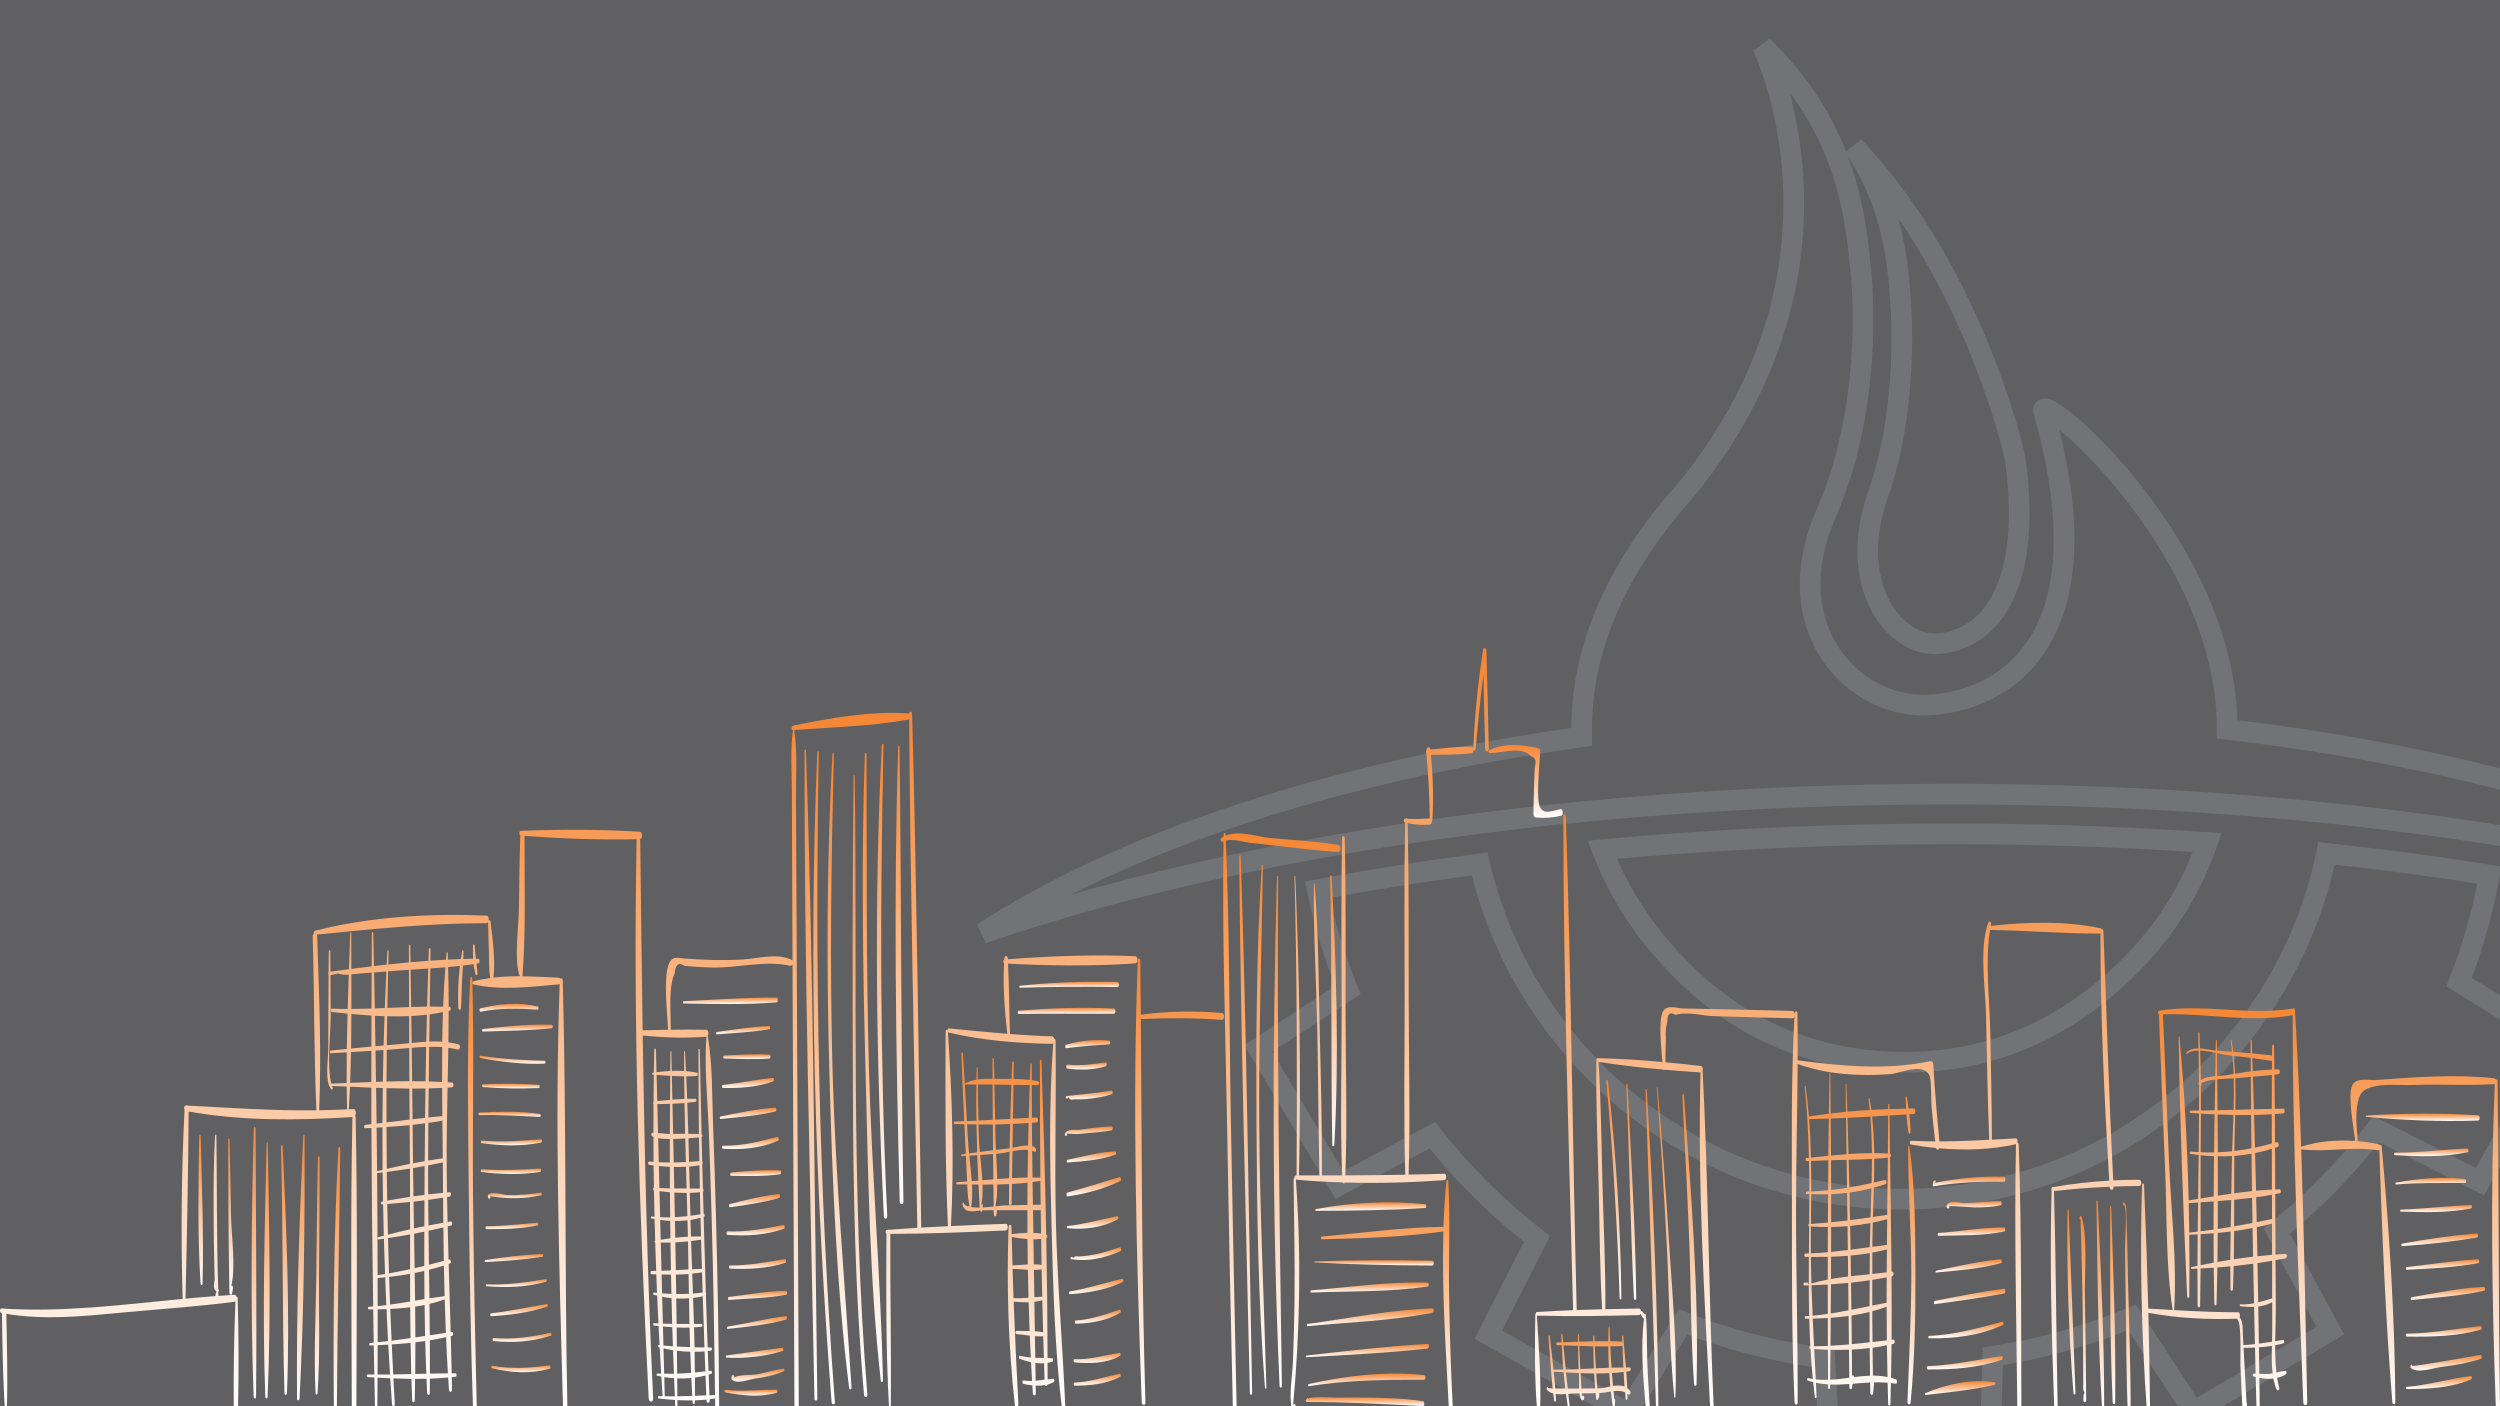 <?xml version="1.0" encoding="UTF-8"?>
<!DOCTYPE svg PUBLIC "-//W3C//DTD SVG 1.1//EN" "http://www.w3.org/Graphics/SVG/1.1/DTD/svg11.dtd">
<!-- Creator: CorelDRAW X7 -->
<svg xmlns="http://www.w3.org/2000/svg" xml:space="preserve" width="75.591in" height="42.52in" version="1.1" style="shape-rendering:geometricPrecision; text-rendering:geometricPrecision; image-rendering:optimizeQuality; fill-rule:evenodd; clip-rule:evenodd"
viewBox="0 0 75591 42520"
 xmlns:xlink="http://www.w3.org/1999/xlink">
 <defs>
  <style type="text/css">
   <![CDATA[
    .str0 {stroke:#727376;stroke-width:625}
    .fil1 {fill:none}
    .fil2 {fill:none;fill-rule:nonzero}
    .fil0 {fill:#606062}
    .fil96 {fill:url(#id1)}
    .fil66 {fill:url(#id2)}
    .fil98 {fill:url(#id3)}
    .fil85 {fill:url(#id4)}
    .fil61 {fill:url(#id5)}
    .fil100 {fill:url(#id6)}
    .fil106 {fill:url(#id7)}
    .fil112 {fill:url(#id8)}
    .fil52 {fill:url(#id9)}
    .fil46 {fill:url(#id10)}
    .fil91 {fill:url(#id11)}
    .fil32 {fill:url(#id12)}
    .fil107 {fill:url(#id13)}
    .fil20 {fill:url(#id14)}
    .fil24 {fill:url(#id15)}
    .fil88 {fill:url(#id16)}
    .fil12 {fill:url(#id17)}
    .fil62 {fill:url(#id18)}
    .fil55 {fill:url(#id19)}
    .fil15 {fill:url(#id20)}
    .fil45 {fill:url(#id21)}
    .fil59 {fill:url(#id22)}
    .fil11 {fill:url(#id23)}
    .fil33 {fill:url(#id24)}
    .fil18 {fill:url(#id25)}
    .fil53 {fill:url(#id26)}
    .fil42 {fill:url(#id27)}
    .fil34 {fill:url(#id28)}
    .fil82 {fill:url(#id29)}
    .fil104 {fill:url(#id30)}
    .fil56 {fill:url(#id31)}
    .fil54 {fill:url(#id32)}
    .fil50 {fill:url(#id33)}
    .fil39 {fill:url(#id34)}
    .fil16 {fill:url(#id35)}
    .fil67 {fill:url(#id36)}
    .fil40 {fill:url(#id37)}
    .fil17 {fill:url(#id38)}
    .fil111 {fill:url(#id39)}
    .fil6 {fill:url(#id40)}
    .fil78 {fill:url(#id41)}
    .fil93 {fill:url(#id42)}
    .fil74 {fill:url(#id43)}
    .fil92 {fill:url(#id44)}
    .fil87 {fill:url(#id45)}
    .fil8 {fill:url(#id46)}
    .fil35 {fill:url(#id47)}
    .fil108 {fill:url(#id48)}
    .fil90 {fill:url(#id49)}
    .fil94 {fill:url(#id50)}
    .fil51 {fill:url(#id51)}
    .fil102 {fill:url(#id52)}
    .fil86 {fill:url(#id53)}
    .fil22 {fill:url(#id54)}
    .fil10 {fill:url(#id55)}
    .fil23 {fill:url(#id56)}
    .fil76 {fill:url(#id57)}
    .fil80 {fill:url(#id58)}
    .fil89 {fill:url(#id59)}
    .fil57 {fill:url(#id60)}
    .fil65 {fill:url(#id61)}
    .fil70 {fill:url(#id62)}
    .fil60 {fill:url(#id63)}
    .fil49 {fill:url(#id64)}
    .fil37 {fill:url(#id65)}
    .fil25 {fill:url(#id66)}
    .fil68 {fill:url(#id67)}
    .fil3 {fill:url(#id68)}
    .fil13 {fill:url(#id69)}
    .fil14 {fill:url(#id70)}
    .fil58 {fill:url(#id71)}
    .fil75 {fill:url(#id72)}
    .fil5 {fill:url(#id73)}
    .fil64 {fill:url(#id74)}
    .fil36 {fill:url(#id75)}
    .fil72 {fill:url(#id76)}
    .fil71 {fill:url(#id77)}
    .fil81 {fill:url(#id78)}
    .fil69 {fill:url(#id79)}
    .fil97 {fill:url(#id80)}
    .fil41 {fill:url(#id81)}
    .fil84 {fill:url(#id82)}
    .fil21 {fill:url(#id83)}
    .fil44 {fill:url(#id84)}
    .fil47 {fill:url(#id85)}
    .fil31 {fill:url(#id86)}
    .fil7 {fill:url(#id87)}
    .fil79 {fill:url(#id88)}
    .fil63 {fill:url(#id89)}
    .fil4 {fill:url(#id90)}
    .fil27 {fill:url(#id91)}
    .fil9 {fill:url(#id92)}
    .fil26 {fill:url(#id93)}
    .fil43 {fill:url(#id94)}
    .fil110 {fill:url(#id95)}
    .fil103 {fill:url(#id96)}
    .fil101 {fill:url(#id97)}
    .fil95 {fill:url(#id98)}
    .fil19 {fill:url(#id99)}
    .fil105 {fill:url(#id100)}
    .fil73 {fill:url(#id101)}
    .fil30 {fill:url(#id102)}
    .fil109 {fill:url(#id103)}
    .fil48 {fill:url(#id104)}
    .fil38 {fill:url(#id105)}
    .fil99 {fill:url(#id106)}
    .fil83 {fill:url(#id107)}
    .fil77 {fill:url(#id108)}
    .fil28 {fill:url(#id109)}
    .fil29 {fill:url(#id110)}
   ]]>
  </style>
   <clipPath id="id0">
    <path d="M0 0l75591 0 0 42520 -75591 0 0 -42520z"/>
   </clipPath>
  <linearGradient id="id1" gradientUnits="userSpaceOnUse" x1="22580.7" y1="31877.3" x2="22580.7" y2="32024.9">
   <stop offset="0" style="stop-opacity:1; stop-color:#F58634"/>
   <stop offset="1" style="stop-opacity:1; stop-color:white"/>
  </linearGradient>
  <linearGradient id="id2" gradientUnits="userSpaceOnUse" xlink:href="#id1" x1="41433" y1="39562" x2="41433" y2="40098.6">
  </linearGradient>
  <linearGradient id="id3" gradientUnits="userSpaceOnUse" xlink:href="#id1" x1="22085" y1="30161.2" x2="22085" y2="30358.9">
  </linearGradient>
  <linearGradient id="id4" gradientUnits="userSpaceOnUse" xlink:href="#id1" x1="22916" y1="41383.8" x2="22916" y2="41777.8">
  </linearGradient>
  <linearGradient id="id5" gradientUnits="userSpaceOnUse" xlink:href="#id1" x1="59688.1" y1="36313.9" x2="59688.1" y2="36541.7">
  </linearGradient>
  <linearGradient id="id6" gradientUnits="userSpaceOnUse" xlink:href="#id1" x1="15645.4" y1="30979.2" x2="15645.4" y2="31190.3">
  </linearGradient>
  <linearGradient id="id7" gradientUnits="userSpaceOnUse" xlink:href="#id1" x1="15567.2" y1="36061.4" x2="15567.2" y2="36240">
  </linearGradient>
  <linearGradient id="id8" gradientUnits="userSpaceOnUse" xlink:href="#id1" x1="15750.9" y1="41281.1" x2="15750.9" y2="41492.6">
  </linearGradient>
  <linearGradient id="id9" gradientUnits="userSpaceOnUse" xlink:href="#id1" x1="73498" y1="35612.8" x2="73498" y2="35814.6">
  </linearGradient>
  <linearGradient id="id10" gradientUnits="userSpaceOnUse" xlink:href="#id1" x1="73958.9" y1="40965.1" x2="73958.9" y2="41439.6">
  </linearGradient>
  <linearGradient id="id11" gradientUnits="userSpaceOnUse" xlink:href="#id1" x1="22813.9" y1="36103.8" x2="22813.9" y2="36502">
  </linearGradient>
  <linearGradient id="id12" gradientUnits="userSpaceOnUse" xlink:href="#id1" x1="48035.4" y1="40107.7" x2="48035.4" y2="42607.1">
  </linearGradient>
  <linearGradient id="id13" gradientUnits="userSpaceOnUse" xlink:href="#id1" x1="15477.8" y1="36969.3" x2="15477.8" y2="37164.8">
  </linearGradient>
  <linearGradient id="id14" gradientUnits="userSpaceOnUse" xlink:href="#id1" x1="24519.2" y1="22657.8" x2="24519.2" y2="42350.5">
  </linearGradient>
  <linearGradient id="id15" gradientUnits="userSpaceOnUse" xlink:href="#id1" x1="26392.8" y1="22764.6" x2="26392.8" y2="41787.6">
  </linearGradient>
  <linearGradient id="id16" gradientUnits="userSpaceOnUse" xlink:href="#id1" x1="22903.8" y1="39032.3" x2="22903.8" y2="39303.6">
  </linearGradient>
  <linearGradient id="id17" gradientUnits="userSpaceOnUse" xlink:href="#id1" x1="6978.74" y1="34417.7" x2="6978.74" y2="39149.2">
  </linearGradient>
  <linearGradient id="id18" gradientUnits="userSpaceOnUse" xlink:href="#id1" x1="59538.1" y1="35575.2" x2="59538.1" y2="35868.7">
  </linearGradient>
  <linearGradient id="id19" gradientUnits="userSpaceOnUse" xlink:href="#id1" x1="59265.4" y1="41760.6" x2="59265.4" y2="42179.1">
  </linearGradient>
  <linearGradient id="id20" gradientUnits="userSpaceOnUse" xlink:href="#id1" x1="8603.24" y1="34626.7" x2="8603.24" y2="42177.3">
  </linearGradient>
  <linearGradient id="id21" gradientUnits="userSpaceOnUse" xlink:href="#id1" x1="73745" y1="41604.3" x2="73745" y2="42001.2">
  </linearGradient>
  <linearGradient id="id22" gradientUnits="userSpaceOnUse" xlink:href="#id1" x1="59523.5" y1="38076.4" x2="59523.5" y2="38477.1">
  </linearGradient>
  <linearGradient id="id23" gradientUnits="userSpaceOnUse" xlink:href="#id1" x1="6068.91" y1="34304.2" x2="6068.91" y2="38855.3">
  </linearGradient>
  <linearGradient id="id24" gradientUnits="userSpaceOnUse" xlink:href="#id1" x1="48797.5" y1="32652.5" x2="48797.5" y2="39290.2">
  </linearGradient>
  <linearGradient id="id25" gradientUnits="userSpaceOnUse" xlink:href="#id1" x1="10187.8" y1="34681.8" x2="10187.8" y2="42631.7">
  </linearGradient>
  <linearGradient id="id26" gradientUnits="userSpaceOnUse" xlink:href="#id1" x1="73513.1" y1="34725.5" x2="73513.1" y2="34958.3">
  </linearGradient>
  <linearGradient id="id27" gradientUnits="userSpaceOnUse" xlink:href="#id1" x1="63880.2" y1="36464.3" x2="63880.2" y2="42454.2">
  </linearGradient>
  <linearGradient id="id28" gradientUnits="userSpaceOnUse" xlink:href="#id1" x1="49324.8" y1="32765.2" x2="49324.8" y2="39305.1">
  </linearGradient>
  <linearGradient id="id29" gradientUnits="userSpaceOnUse" xlink:href="#id1" x1="32250.3" y1="30471.9" x2="32250.3" y2="30658.2">
  </linearGradient>
  <linearGradient id="id30" gradientUnits="userSpaceOnUse" xlink:href="#id1" x1="15464.3" y1="34446.3" x2="15464.3" y2="34631.2">
  </linearGradient>
  <linearGradient id="id31" gradientUnits="userSpaceOnUse" xlink:href="#id1" x1="59406.1" y1="40999.2" x2="59406.1" y2="41407.4">
  </linearGradient>
  <linearGradient id="id32" gradientUnits="userSpaceOnUse" xlink:href="#id1" x1="73255.6" y1="33671.1" x2="73255.6" y2="33895">
  </linearGradient>
  <linearGradient id="id33" gradientUnits="userSpaceOnUse" xlink:href="#id1" x1="73766.4" y1="37297.2" x2="73766.4" y2="37678">
  </linearGradient>
  <linearGradient id="id34" gradientUnits="userSpaceOnUse" xlink:href="#id1" x1="62631.8" y1="36575.9" x2="62631.8" y2="42164">
  </linearGradient>
  <linearGradient id="id35" gradientUnits="userSpaceOnUse" xlink:href="#id1" x1="9094.28" y1="34307.2" x2="9094.28" y2="42343.7">
  </linearGradient>
  <linearGradient id="id36" gradientUnits="userSpaceOnUse" xlink:href="#id1" x1="41411.8" y1="38775" x2="41411.8" y2="39080.9">
  </linearGradient>
  <linearGradient id="id37" gradientUnits="userSpaceOnUse" xlink:href="#id1" x1="62976" y1="36764.6" x2="62976" y2="42395.1">
  </linearGradient>
  <linearGradient id="id38" gradientUnits="userSpaceOnUse" xlink:href="#id1" x1="9591.99" y1="34962.3" x2="9591.99" y2="42165.6">
  </linearGradient>
  <linearGradient id="id39" gradientUnits="userSpaceOnUse" xlink:href="#id1" x1="15783.4" y1="40297.4" x2="15783.4" y2="40574.4">
  </linearGradient>
  <linearGradient id="id40" gradientUnits="userSpaceOnUse" xlink:href="#id1" x1="41933" y1="35676.6" x2="41933" y2="42599.4">
  </linearGradient>
  <linearGradient id="id41" gradientUnits="userSpaceOnUse" xlink:href="#id1" x1="32919.6" y1="34061.5" x2="32919.6" y2="34352.7">
  </linearGradient>
  <linearGradient id="id42" gradientUnits="userSpaceOnUse" xlink:href="#id1" x1="22687.2" y1="34377.2" x2="22687.2" y2="34745">
  </linearGradient>
  <linearGradient id="id43" gradientUnits="userSpaceOnUse" xlink:href="#id1" x1="33133.3" y1="37712" x2="33133.3" y2="38098.8">
  </linearGradient>
  <linearGradient id="id44" gradientUnits="userSpaceOnUse" xlink:href="#id1" x1="22849.2" y1="35379.6" x2="22849.2" y2="35558.1">
  </linearGradient>
  <linearGradient id="id45" gradientUnits="userSpaceOnUse" xlink:href="#id1" x1="22887.5" y1="39792.9" x2="22887.5" y2="40179.7">
  </linearGradient>
  <linearGradient id="id46" gradientUnits="userSpaceOnUse" xlink:href="#id1" x1="46127.5" y1="22525.4" x2="46127.5" y2="24728.4">
  </linearGradient>
  <linearGradient id="id47" gradientUnits="userSpaceOnUse" xlink:href="#id1" x1="49952.7" y1="32927.1" x2="49952.7" y2="43053.7">
  </linearGradient>
  <linearGradient id="id48" gradientUnits="userSpaceOnUse" xlink:href="#id1" x1="15537.4" y1="37916.1" x2="15537.4" y2="38159.5">
  </linearGradient>
  <linearGradient id="id49" gradientUnits="userSpaceOnUse" xlink:href="#id1" x1="22847.5" y1="37037.9" x2="22847.5" y2="37351.8">
  </linearGradient>
  <linearGradient id="id50" gradientUnits="userSpaceOnUse" xlink:href="#id1" x1="22618.2" y1="33495.8" x2="22618.2" y2="33832.8">
  </linearGradient>
  <linearGradient id="id51" gradientUnits="userSpaceOnUse" xlink:href="#id1" x1="73657.4" y1="36435.1" x2="73657.4" y2="36650.8">
  </linearGradient>
  <linearGradient id="id52" gradientUnits="userSpaceOnUse" xlink:href="#id1" x1="15446.1" y1="32767" x2="15446.1" y2="32911.6">
  </linearGradient>
  <linearGradient id="id53" gradientUnits="userSpaceOnUse" xlink:href="#id1" x1="22815.4" y1="40751.2" x2="22815.4" y2="41056.3">
  </linearGradient>
  <linearGradient id="id54" gradientUnits="userSpaceOnUse" xlink:href="#id1" x1="25384.5" y1="22768.7" x2="25384.5" y2="42010.3">
  </linearGradient>
  <linearGradient id="id55" gradientUnits="userSpaceOnUse" xlink:href="#id1" x1="55578" y1="24622.3" x2="55578" y2="42819.7">
  </linearGradient>
  <linearGradient id="id56" gradientUnits="userSpaceOnUse" xlink:href="#id1" x1="26002.4" y1="23437.6" x2="26002.4" y2="42244.2">
  </linearGradient>
  <linearGradient id="id57" gradientUnits="userSpaceOnUse" xlink:href="#id1" x1="33070.4" y1="35589.5" x2="33070.4" y2="36174.8">
  </linearGradient>
  <linearGradient id="id58" gradientUnits="userSpaceOnUse" xlink:href="#id1" x1="32851.6" y1="32120.6" x2="32851.6" y2="32340.2">
  </linearGradient>
  <linearGradient id="id59" gradientUnits="userSpaceOnUse" xlink:href="#id1" x1="22904.6" y1="38070.8" x2="22904.6" y2="38364">
  </linearGradient>
  <linearGradient id="id60" gradientUnits="userSpaceOnUse" xlink:href="#id1" x1="59444" y1="39961.6" x2="59444" y2="40466.4">
  </linearGradient>
  <linearGradient id="id61" gradientUnits="userSpaceOnUse" xlink:href="#id1" x1="41344.1" y1="40636.3" x2="41344.1" y2="41038.4">
  </linearGradient>
  <linearGradient id="id62" gradientUnits="userSpaceOnUse" xlink:href="#id1" x1="33176.6" y1="41536.7" x2="33176.6" y2="41897.7">
  </linearGradient>
  <linearGradient id="id63" gradientUnits="userSpaceOnUse" xlink:href="#id1" x1="59608.8" y1="37111.7" x2="59608.8" y2="37365.1">
  </linearGradient>
  <linearGradient id="id64" gradientUnits="userSpaceOnUse" xlink:href="#id1" x1="73854.1" y1="38076.1" x2="73854.1" y2="38392">
  </linearGradient>
  <linearGradient id="id65" gradientUnits="userSpaceOnUse" xlink:href="#id1" x1="51089" y1="33081.5" x2="51089" y2="41903.9">
  </linearGradient>
  <linearGradient id="id66" gradientUnits="userSpaceOnUse" xlink:href="#id1" x1="26670.7" y1="22490.8" x2="26670.7" y2="36848.1">
  </linearGradient>
  <linearGradient id="id67" gradientUnits="userSpaceOnUse" xlink:href="#id1" x1="41547" y1="38104" x2="41547" y2="38263.3">
  </linearGradient>
  <linearGradient id="id68" gradientUnits="userSpaceOnUse" xlink:href="#id1" x1="14283.1" y1="29542.4" x2="14283.1" y2="42703.8">
  </linearGradient>
  <linearGradient id="id69" gradientUnits="userSpaceOnUse" xlink:href="#id1" x1="7679.88" y1="34075.4" x2="7679.88" y2="42287.3">
  </linearGradient>
  <linearGradient id="id70" gradientUnits="userSpaceOnUse" xlink:href="#id1" x1="8064.9" y1="34533" x2="8064.9" y2="42283.8">
  </linearGradient>
  <linearGradient id="id71" gradientUnits="userSpaceOnUse" xlink:href="#id1" x1="59554.7" y1="38964.7" x2="59554.7" y2="39432.6">
  </linearGradient>
  <linearGradient id="id72" gradientUnits="userSpaceOnUse" xlink:href="#id1" x1="33036.7" y1="36772" x2="33036.7" y2="37151.8">
  </linearGradient>
  <linearGradient id="id73" gradientUnits="userSpaceOnUse" xlink:href="#id1" x1="42019.2" y1="19595" x2="42019.2" y2="42647.2">
  </linearGradient>
  <linearGradient id="id74" gradientUnits="userSpaceOnUse" xlink:href="#id1" x1="41326.3" y1="41531.6" x2="41326.3" y2="41913.8">
  </linearGradient>
  <linearGradient id="id75" gradientUnits="userSpaceOnUse" xlink:href="#id1" x1="50382.8" y1="32876.9" x2="50382.8" y2="42260.7">
  </linearGradient>
  <linearGradient id="id76" gradientUnits="userSpaceOnUse" xlink:href="#id1" x1="33194.5" y1="39598.1" x2="33194.5" y2="40023.4">
  </linearGradient>
  <linearGradient id="id77" gradientUnits="userSpaceOnUse" xlink:href="#id1" x1="33173.5" y1="40903.4" x2="33173.5" y2="41212.6">
  </linearGradient>
  <linearGradient id="id78" gradientUnits="userSpaceOnUse" xlink:href="#id1" x1="32888.9" y1="31447.8" x2="32888.9" y2="31693.3">
  </linearGradient>
  <linearGradient id="id79" gradientUnits="userSpaceOnUse" xlink:href="#id1" x1="41449.5" y1="36353.1" x2="41449.5" y2="36610.5">
  </linearGradient>
  <linearGradient id="id80" gradientUnits="userSpaceOnUse" xlink:href="#id1" x1="22471.4" y1="31022.2" x2="22471.4" y2="31275.8">
  </linearGradient>
  <linearGradient id="id81" gradientUnits="userSpaceOnUse" xlink:href="#id1" x1="63506.8" y1="36296.6" x2="63506.8" y2="42560.7">
  </linearGradient>
  <linearGradient id="id82" gradientUnits="userSpaceOnUse" xlink:href="#id1" x1="22705.2" y1="42015.7" x2="22705.2" y2="42199.2">
  </linearGradient>
  <linearGradient id="id83" gradientUnits="userSpaceOnUse" xlink:href="#id1" x1="24917.8" y1="22712.6" x2="24917.8" y2="42465">
  </linearGradient>
  <linearGradient id="id84" gradientUnits="userSpaceOnUse" xlink:href="#id1" x1="70164.4" y1="30480.1" x2="70164.4" y2="42801.6">
  </linearGradient>
  <linearGradient id="id85" gradientUnits="userSpaceOnUse" xlink:href="#id1" x1="73888.3" y1="40096.1" x2="73888.3" y2="40415.2">
  </linearGradient>
  <linearGradient id="id86" gradientUnits="userSpaceOnUse" xlink:href="#id1" x1="40319.8" y1="26463" x2="40319.8" y2="34660">
  </linearGradient>
  <linearGradient id="id87" gradientUnits="userSpaceOnUse" xlink:href="#id1" x1="38721.1" y1="25185.6" x2="38721.1" y2="42650.3">
  </linearGradient>
  <linearGradient id="id88" gradientUnits="userSpaceOnUse" xlink:href="#id1" x1="32934.7" y1="32973.5" x2="32934.7" y2="33250.4">
  </linearGradient>
  <linearGradient id="id89" gradientUnits="userSpaceOnUse" xlink:href="#id1" x1="41273.9" y1="42246.4" x2="41273.9" y2="42515.1">
  </linearGradient>
  <linearGradient id="id90" gradientUnits="userSpaceOnUse" xlink:href="#id1" x1="35669" y1="28983.2" x2="35669" y2="42479.7">
  </linearGradient>
  <linearGradient id="id91" gradientUnits="userSpaceOnUse" xlink:href="#id1" x1="30359.9" y1="31822.1" x2="30359.9" y2="42534.6">
  </linearGradient>
  <linearGradient id="id92" gradientUnits="userSpaceOnUse" xlink:href="#id1" x1="57795.1" y1="34646.5" x2="57795.1" y2="42466">
  </linearGradient>
  <linearGradient id="id93" gradientUnits="userSpaceOnUse" xlink:href="#id1" x1="27197.8" y1="22549.4" x2="27197.8" y2="36410.1">
  </linearGradient>
  <linearGradient id="id94" gradientUnits="userSpaceOnUse" xlink:href="#id1" x1="64304.2" y1="36347.6" x2="64304.2" y2="42898.6">
  </linearGradient>
  <linearGradient id="id95" gradientUnits="userSpaceOnUse" xlink:href="#id1" x1="15693.3" y1="39428.6" x2="15693.3" y2="39797.9">
  </linearGradient>
  <linearGradient id="id96" gradientUnits="userSpaceOnUse" xlink:href="#id1" x1="15409.6" y1="33614.6" x2="15409.6" y2="33771.4">
  </linearGradient>
  <linearGradient id="id97" gradientUnits="userSpaceOnUse" xlink:href="#id1" x1="15498.1" y1="31918.9" x2="15498.1" y2="32165">
  </linearGradient>
  <linearGradient id="id98" gradientUnits="userSpaceOnUse" xlink:href="#id1" x1="22615.6" y1="32593" x2="22615.6" y2="32897.3">
  </linearGradient>
  <linearGradient id="id99" gradientUnits="userSpaceOnUse" xlink:href="#id1" x1="17196.4" y1="21520.3" x2="17196.4" y2="42722.3">
  </linearGradient>
  <linearGradient id="id100" gradientUnits="userSpaceOnUse" xlink:href="#id1" x1="15446.3" y1="35330.7" x2="15446.3" y2="35496.6">
  </linearGradient>
  <linearGradient id="id101" gradientUnits="userSpaceOnUse" xlink:href="#id1" x1="33143.9" y1="38664.4" x2="33143.9" y2="39133.5">
  </linearGradient>
  <linearGradient id="id102" gradientUnits="userSpaceOnUse" xlink:href="#id1" x1="38635" y1="26476.6" x2="38635" y2="41956.7">
  </linearGradient>
  <linearGradient id="id103" gradientUnits="userSpaceOnUse" xlink:href="#id1" x1="15610" y1="38673.2" x2="15610" y2="38914.6">
  </linearGradient>
  <linearGradient id="id104" gradientUnits="userSpaceOnUse" xlink:href="#id1" x1="74016.2" y1="38909.3" x2="74016.2" y2="39306">
  </linearGradient>
  <linearGradient id="id105" gradientUnits="userSpaceOnUse" xlink:href="#id1" x1="56221.6" y1="32441.9" x2="56221.6" y2="42502.8">
  </linearGradient>
  <linearGradient id="id106" gradientUnits="userSpaceOnUse" xlink:href="#id1" x1="15389.4" y1="30351.8" x2="15389.4" y2="30590.1">
  </linearGradient>
  <linearGradient id="id107" gradientUnits="userSpaceOnUse" xlink:href="#id1" x1="32327.2" y1="29683.4" x2="32327.2" y2="29864">
  </linearGradient>
  <linearGradient id="id108" gradientUnits="userSpaceOnUse" xlink:href="#id1" x1="32999.8" y1="34811.7" x2="32999.8" y2="35148.8">
  </linearGradient>
  <linearGradient id="id109" gradientUnits="userSpaceOnUse" xlink:href="#id1" x1="37665.1" y1="25858" x2="37665.1" y2="42171.8">
  </linearGradient>
  <linearGradient id="id110" gradientUnits="userSpaceOnUse" xlink:href="#id1" x1="38139.1" y1="26147.9" x2="38139.1" y2="41993.7">
  </linearGradient>
 </defs>
 <g id="Layer_x0020_1">
  <polygon class="fil0" points="0,0 75591,0 75591,42520 0,42520 "/>
  <g style="clip-path:url(#id0)">
   <g id="_2189834650800">
    <g>
     <path id="1" class="fil1 str0" d="M75274 26459c-1586,-256 -3230,-476 -4928,-656 -1216,5906 -6410,10381 -12687,10455 -6271,73 -11562,-4271 -12922,-10137 -1693,223 -3331,485 -4910,781 222,1048 532,2063 927,3036l-2708 1762 2453 4133 2806 -1509c924,1171 1987,2224 3167,3136l-1471 2896 4188 2355 1698 -2741c1357,533 2794,909 4286,1100l177 3308 4807 -56 99 -3312c1471,-223 2882,-626 4210,-1179l1861 2854 4132 -2450 -1619 -3012c1122,-905 2133,-1939 3011,-3082l3133 1589 2353 -4188 -2983 -1846c404,-1036 713,-2119 920,-3237z"/>
     <path class="fil2 str0" d="M48447 25693c424,1118 1061,2162 1916,3129 1816,2058 4057,3154 6716,3283 2671,131 5014,-742 7024,-2612 1256,-1169 2119,-2509 2639,-4018 -2935,-201 -5987,-292 -9125,-255 -3157,36 -6224,201 -9170,473zm37141 1873l0 0c-4283,-2657 -10710,-4635 -18248,-5513 37,-5530 -5764,-10376 -5547,-9615 1989,7004 -1272,8792 -3531,8880 -2198,83 -4579,-2300 -3038,-5818 1540,-3519 1022,-7482 1022,-7482 -205,-2393 -865,-4602 -2955,-6622 0,0 3238,6552 -2266,13361 -2014,2242 -3078,4531 -3190,6867 -11,222 -13,440 -11,657 -7516,1054 -13896,3181 -18115,5938 7256,-2483 17066,-4073 27894,-4200 10827,-126 20674,1234 27985,3547z"/>
     <path class="fil2 str0" d="M58537 19465c-1309,39 -2702,-1825 -1750,-4520 951,-2696 682,-5758 682,-5758 -90,-1700 -413,-3284 -1418,-4758 3549,3731 4806,9088 4876,9401 614,4446 -1148,5596 -2390,5635z"/>
    </g>
    <g>
     <path class="fil3" d="M14302 36106c-18,-2169 37,-4348 -21,-6515 -2,-65 -63,-64 -66,0 -105,2159 -59,4352 -40,6515 20,2171 56,4343 127,6512 3,114 118,115 116,0 -52,-2170 -98,-4340 -116,-6512z"/>
     <path class="fil4" d="M36949 30629c-819,-69 -1638,-58 -2455,53 -4,-547 -9,-1095 -16,-1643 -1,-75 -73,-74 -76,0 -164,4429 -42,8933 120,13359 4,108 114,110 111,0 -115,-3865 -107,-7722 -138,-11585 819,-37 1635,-36 2453,24 87,6 87,-200 1,-208z"/>
     <path class="fil5" d="M44945 19677c-2,-91 -92,-117 -106,-22 -144,976 -250,1967 -292,2967 -10,-26 -27,-47 -54,-47 -415,-8 -828,48 -1241,89 -15,-123 -133,-73 -128,47 -11,30 -9,70 7,93 61,647 90,1288 100,1941 -227,20 -449,22 -676,13 -14,-33 -47,-33 -62,-1 -4,-1 -9,0 -14,-1 -39,-2 -49,96 -9,108 5,1 10,2 15,4 -33,1765 -15,3536 -13,5303 2,1778 -35,3571 19,5348 -604,11 -1208,18 -1812,20 60,-1661 6,-3348 5,-5009 -2,-1729 15,-3462 -24,-5189 -1,-79 -78,-79 -79,0 -36,1727 -15,3460 -14,5189 2,1662 -49,3349 14,5009 -203,1 -406,1 -610,1 5,-1450 -32,-2902 -67,-4350 -36,-1482 -34,-3000 -158,-4471 -1,-17 -17,-18 -17,0 -19,1485 73,2986 102,4471 28,1450 33,2900 63,4350 -206,0 -412,1 -618,1 68,-3011 15,-6037 -111,-9042 -1,-23 -24,-24 -24,0 77,3016 81,6025 63,9042 -9,0 -18,0 -27,0 -32,0 -44,42 -38,78 -14,4 -26,20 -25,49 10,1242 45,2481 27,3723 -9,594 -24,1188 -47,1780 -16,432 -127,1004 -36,1417 11,50 46,75 77,49 10,-8 19,-16 28,-23 23,-20 26,-63 16,-98 -3,-11 -6,-22 -9,-33 -13,-45 -67,-35 -72,15 212,-2234 249,-4573 85,-6830l0 0c469,43 940,70 1412,85 16,37 53,38 70,2 1001,29 2005,1 3002,-71 81,-6 82,-197 0,-194 -358,13 -717,19 -1075,26 49,-1776 5,-3568 2,-5345 -4,-1761 8,-3525 -30,-5285 220,52 451,70 671,46 39,-4 58,-52 59,-98 9,-10 15,-25 16,-45 39,-655 19,-1316 -43,-1967 409,-4 818,5 1226,-48 39,-5 59,-50 61,-96 19,29 61,14 66,-40 65,-759 139,-1512 233,-2262 17,754 32,1508 54,2261 3,108 111,109 109,0 -18,-987 -50,-1973 -71,-2960z"/>
     <path class="fil6" d="M43815 39117c-17,-1125 40,-2278 -25,-3397 -2,-45 -50,-64 -55,-12 -46,454 -73,918 -89,1387 -1224,9 -2457,189 -3680,293 -34,3 -34,84 0,83 1218,-27 2463,-66 3676,-237 -49,1753 75,3577 163,5277 6,118 126,119 120,0 -56,-1130 -94,-2261 -110,-3394z"/>
     <path class="fil7" d="M40468 25547c-681,-111 -1369,-147 -2052,-208 -389,-35 -955,-244 -1357,-71 0,-12 -1,-25 -1,-38 -3,-59 -59,-60 -60,0 0,23 0,46 -1,68 -23,14 -46,28 -68,44 -41,30 -12,134 30,112 12,-6 25,-9 36,-14 -45,2813 56,5647 105,8459 49,2889 107,5779 177,8667 3,112 116,113 114,0 -62,-2889 -122,-5778 -174,-8667 -51,-2823 -35,-5665 -152,-8484 234,-57 511,42 735,69 308,37 615,71 923,104 581,62 1163,146 1745,167 89,3 85,-194 0,-208z"/>
     <path class="fil8" d="M47188 24466c-305,58 -647,253 -676,-324 -23,-456 33,-957 59,-1412 3,-43 -24,-100 -52,-106 -488,-104 -1023,-179 -1497,63 -28,14 -23,76 7,79 342,25 976,-233 1266,105 129,29 166,139 110,329 -7,157 -13,314 -18,471 -10,314 -17,628 -21,942 -1,59 32,102 69,105 260,23 512,7 770,-54 72,-17 56,-212 -17,-198z"/>
     <path class="fil9" d="M57734 34668c-4,-33 -38,-25 -38,8 -7,1284 96,2571 95,3858 0,1292 -72,2571 -116,3860 -2,81 87,102 95,19 124,-1277 149,-2589 145,-3879 -4,-1271 -3,-2619 -181,-3866z"/>
     <path class="fil10" d="M64686 35672c-263,-2 -526,6 -789,19 -132,-2510 -199,-5021 -297,-7534 -2,-51 -32,-73 -57,-65 -6,-13 -15,-23 -28,-25 -1084,-228 -2229,-191 -3320,-72 3,-13 5,-27 7,-40 17,-77 -58,-124 -84,-54 -279,750 -86,1970 -68,2794 27,1256 47,2515 97,3769 -502,26 -1003,47 -1505,48 -76,-772 -142,-1543 -186,-2321 -4,-77 -41,-114 -89,-105 -1356,280 -2659,150 -4012,-25 3,-473 1,-946 -6,-1419 -1,-87 -82,-84 -86,0 -1,6 -1,13 -1,19 -5,-49 -27,-94 -68,-95 -1108,-32 -2216,-52 -3324,-74 -144,-3 -472,-132 -589,92 -141,269 -50,1072 -17,1527 -654,-60 -1310,-103 -1963,-116 -30,-1 -39,42 -30,74 -1,3 -3,4 -3,8 -17,1259 40,2524 70,3781 31,1240 31,2495 106,3730 -257,6 -513,13 -770,23 -125,-4975 -168,-9960 -328,-14932 -2,-75 -76,-76 -76,0 1,4976 167,9964 295,14936 -365,15 -731,32 -1096,56 -21,1 -32,25 -34,50 -7,4 -14,12 -14,29 -14,979 -27,2024 67,2994 6,70 74,47 76,-16 40,-963 -30,-1988 -96,-2948 0,0 1,0 1,0 1030,27 2060,11 3090,-17 21,0 37,-14 47,-34 1,1 1,1 1,2 24,45 46,90 76,126 9,11 18,13 26,12 -112,859 -19,1889 57,2738 10,109 117,76 119,-26 1,1 2,1 2,1 -32,-507 -67,-1014 -82,-1523 -14,-438 6,-886 -46,-1318 -3,-26 -30,-25 -34,0 -23,-36 -50,-65 -76,-95 -11,-12 -22,-12 -31,-4 -5,-41 -24,-76 -59,-76 -340,4 -680,11 -1020,19 12,-1239 -52,-2489 -85,-3727 -33,-1248 -41,-2507 -120,-3751 649,102 1301,176 1953,233 14,18 35,19 50,5 360,31 720,59 1080,81 -87,3376 117,6829 295,10191 6,104 112,106 107,0 -156,-3409 -163,-6839 -337,-10242 15,-56 -3,-138 -56,-144 -355,-42 -712,-79 -1069,-112 3,-243 2,-488 14,-728 -16,-176 -2,-344 43,-505 1,-238 84,-304 248,-196 330,-117 806,24 1143,34 796,23 1592,48 2389,65 34,0 56,-30 65,-68 -107,1920 -79,3875 -78,5800 2,1955 -9,3928 80,5879 4,92 94,94 94,0 6,-1959 -51,-3920 -50,-5879 1,-1448 41,-2900 50,-4350 906,325 1874,375 2798,307 293,-21 962,-355 1180,24 69,119 57,791 71,958 30,353 67,703 109,1052 -242,-1 -485,-7 -728,-19 -50,-3 -47,108 0,116 249,43 501,78 754,103 18,65 73,59 100,9 774,68 1559,44 2318,-125 -1,6 -2,12 -2,19 -52,2699 16,5415 43,8114 1,121 123,121 122,0 -14,-2700 11,-5418 -81,-8114 -2,-39 -20,-59 -39,-61 16,-53 -4,-136 -51,-134 -241,14 -482,27 -722,40 -2,-1094 -28,-2188 -49,-3281 -17,-945 -164,-2122 -6,-3061 1109,15 2221,116 3329,109 3,0 6,-2 9,-3 -2,2491 118,4994 265,7475 -565,32 -1128,94 -1690,194 -17,-13 -41,-4 -49,27 -11,22 -12,53 -4,75 -58,2164 -1,4352 79,6514 4,102 107,104 104,0 -43,-2164 -50,-4332 -109,-6495 559,-64 1119,-107 1679,-131 1,1 1,2 1,3 7,118 127,120 121,0 0,-3 0,-6 -1,-9 260,-10 520,-17 780,-17 78,-1 79,-187 0,-188z"/>
     <path class="fil11" d="M6068 34338c-1,-45 -46,-45 -46,0 -19,1475 -53,3005 42,4473 4,58 59,60 60,0 42,-1478 -26,-2993 -56,-4473z"/>
     <path class="fil12" d="M6987 38900c152,-537 10,-1544 -1,-2133 -14,-773 -26,-1546 -43,-2318 -1,-41 -42,-42 -42,0 3,1544 5,3093 36,4637 2,71 71,90 83,17 9,-55 17,-110 26,-164 9,-53 -44,-93 -59,-39z"/>
     <path class="fil13" d="M7730 34119c0,-58 -57,-58 -58,0 -67,2690 -101,5425 -3,8114 3,72 72,73 73,0 27,-2701 -10,-5412 -12,-8114z"/>
     <path class="fil14" d="M8097 34559c0,-35 -35,-35 -36,0 -53,2533 -135,5143 -39,7673 2,69 66,69 69,0 111,-2528 44,-5139 6,-7673z"/>
     <path class="fil15" d="M8548 34667c-2,-53 -56,-54 -55,0 73,2483 34,4975 109,7455 2,74 72,74 75,0 97,-2462 -21,-4997 -129,-7455z"/>
     <path class="fil16" d="M9210 34337c0,-40 -39,-39 -41,0 -120,2626 -211,5318 -188,7950 0,77 72,75 76,0 136,-2624 161,-5317 153,-7950z"/>
     <path class="fil17" d="M9646 38561c8,-1186 23,-2373 18,-3559 0,-53 -51,-53 -53,0 -26,1186 -33,2373 -47,3559 -14,1177 -80,2387 -22,3560 3,60 56,59 60,0 80,-1171 37,-2382 44,-3560z"/>
     <path class="fil18" d="M10230 34726c-135,2599 -159,5231 -135,7838 0,90 91,91 91,0 16,-2614 72,-5225 103,-7838 1,-60 -56,-58 -59,0z"/>
     <path class="fil19" d="M21012 42203c1,-183 2,-367 1,-551 107,-15 215,-34 320,-61 8,200 15,400 23,600 -115,4 -230,8 -344,12zm-1 -704c-2,-208 -5,-417 -9,-626 101,-1 202,-4 302,-12 7,201 16,402 24,604 -106,13 -212,24 -317,34zm-11 -762c-5,-201 -10,-402 -15,-604 75,-4 150,-7 225,-15 37,-3 38,-88 0,-88 -76,0 -152,1 -228,1 -8,-262 -17,-524 -26,-785 99,-12 196,-29 293,-50 16,515 33,1031 51,1546 -100,-1 -200,-2 -300,-5zm-48 -1624c-7,-202 -14,-403 -22,-604 94,-9 187,-19 280,-35 7,-1 12,-4 16,-8 6,206 13,411 19,617 -98,12 -196,23 -293,30zm-472 3106c-1,-181 -3,-361 -4,-541 142,6 284,2 426,-12 8,181 19,361 30,540 -151,6 -301,10 -452,13zm-12 -1377c134,17 269,27 403,30 7,213 16,425 25,637 -141,12 -281,20 -422,25 -2,-231 -3,-461 -6,-692zm-8 -704c130,6 260,7 390,4 5,197 10,394 16,591 -133,-5 -266,-12 -399,-20 -3,-191 -5,-383 -7,-575zm-12 -877c128,7 256,5 384,-5 4,259 10,517 15,776 -129,0 -259,0 -389,-1 -3,-257 -6,-513 -10,-770zm-11 -722c128,-2 255,-7 382,-17 4,199 7,398 11,597 -128,7 -256,9 -384,8 -3,-196 -6,-392 -9,-588zm-17 -973c127,-7 255,-17 382,-30 6,281 10,564 15,846 -127,7 -255,15 -382,23 -5,-280 -10,-559 -15,-839zm-3 -142c-3,-169 -6,-337 -9,-505 126,1 253,-6 379,-21 2,67 4,135 5,201 3,99 5,197 7,296 -127,6 -255,16 -382,29zm-27 -1366c125,8 250,13 374,12 7,234 13,468 19,701 -126,14 -252,25 -378,31 -5,-248 -9,-496 -15,-744zm-290 6160c-5,-193 -10,-386 -15,-578 98,15 197,25 296,32 7,183 16,366 24,548 -101,2 -203,-1 -305,-2zm-38 -1448c96,22 192,40 288,55 8,238 17,475 26,712 -97,2 -195,0 -294,-2 -6,-255 -13,-510 -20,-765zm-17 -661c94,9 188,16 282,21 6,192 13,384 19,576 -95,-7 -190,-15 -286,-23 -5,-192 -10,-383 -15,-574zm-24 -900c94,19 189,33 283,42 7,260 13,519 20,778 -93,-1 -187,-3 -281,-7 -7,-271 -15,-542 -22,-813zm-17 -672c95,2 190,2 285,2 4,195 8,389 13,584 -94,-4 -189,-9 -283,-17 -5,-189 -10,-379 -15,-569zm-25 -965c98,2 195,3 294,0 4,280 9,560 14,840 -95,5 -191,9 -286,12 -7,-284 -15,-568 -22,-852zm-17 -685c101,13 201,23 302,28 2,175 5,350 7,525 -99,13 -196,28 -294,46 -5,-200 -10,-399 -15,-599zm-21 -870c104,12 209,23 315,32 1,253 5,506 7,758 -101,2 -201,1 -303,-4 -6,-262 -13,-524 -19,-786zm-19 -760c110,11 220,19 331,24 0,217 1,434 2,652 -105,-2 -211,-6 -317,-11 -5,-221 -11,-443 -16,-665zm-21 -840c97,15 220,22 352,22 0,237 0,474 0,710 -111,1 -223,-2 -334,-8 -6,-241 -12,-483 -18,-724zm-26 -1033c128,-2 255,-5 383,-8 -2,303 -3,606 -4,910 -17,-1 -34,0 -51,0 -80,-1 -202,-26 -306,-20 -7,-294 -14,-588 -22,-882zm-22 -881c136,10 273,18 411,26 -2,242 -3,484 -5,727 -129,11 -258,23 -386,36 -7,-263 -13,-526 -20,-789zm833 41c2,228 6,455 9,682 -121,5 -243,13 -365,23 -5,-239 -10,-478 -15,-717 124,7 248,11 371,12zm30 1738c-121,1 -242,2 -363,3 -7,-304 -13,-608 -20,-912 122,-4 243,-10 364,-19 5,309 11,618 19,928zm23 854c-123,7 -245,12 -367,14 -6,-237 -10,-474 -16,-711 122,-2 247,-7 364,-14 5,237 12,474 19,711zm22 800c-125,0 -249,-1 -373,-2 -5,-216 -9,-433 -14,-649 123,3 246,0 369,-7 6,220 12,438 18,658zm373 -1543c2,238 8,477 11,715 -104,8 -208,17 -311,23 -6,-237 -12,-475 -18,-713 132,-9 245,-19 318,-25zm27 1546c-102,-1 -205,-3 -307,-3 -5,-222 -11,-442 -17,-664 104,-8 207,-21 310,-38 4,235 10,470 14,705zm17 779c-101,16 -202,31 -303,43 -6,-231 -12,-461 -18,-692 103,-3 205,-10 306,-21 5,223 10,447 15,670zm17 667c-100,0 -201,1 -303,4 -3,-96 -6,-193 -9,-290 -2,-70 -3,-141 -5,-212 102,-16 203,-38 303,-66 4,188 9,376 14,564zm28 985c-4,-2 -8,-4 -13,-4 -95,2 -189,7 -284,12 -11,-284 -20,-568 -30,-852 102,-12 202,-26 301,-42 8,296 18,591 26,886zm-10738 -6653c-161,16 -322,29 -482,47 -35,4 -35,84 0,83 160,-8 321,-18 481,-28 -3,310 -5,620 -3,928 -155,6 -310,12 -464,18 -137,-497 -17,-1578 -18,-2044 -1,-412 -2,-824 -5,-1236 62,-13 124,-25 186,-38 5,-1 8,-5 11,-11 92,18 205,36 194,36 53,2 107,0 161,-4 -12,346 -24,693 -34,1040 -159,0 -318,-3 -476,-10 -44,-2 -43,98 0,102 155,17 313,34 472,49 -10,356 -18,712 -23,1068zm436 -2284c105,-8 211,-16 317,-24 -2,362 -5,724 -6,1086 -202,7 -405,11 -607,12 1,-349 0,-697 -1,-1045 99,-9 198,-21 297,-29zm760 -58c-17,368 -33,736 -46,1105 -101,4 -202,8 -302,12 -7,-363 -13,-726 -21,-1089 123,-9 246,-19 369,-28zm417 -32c89,-7 178,-13 266,-19 2,375 3,750 4,1126 -218,8 -437,17 -656,26 7,-368 15,-737 23,-1105 121,-10 242,-19 363,-28zm849 -57c-13,383 -24,767 -34,1150 -160,2 -320,6 -481,12 -4,-376 -10,-752 -15,-1128 176,-12 353,-22 530,-34zm519 -38c-31,393 -52,791 -67,1191 -135,-3 -270,-4 -405,-3 6,-385 12,-770 17,-1154 152,-11 303,-22 455,-34zm77 12278c-181,1 -363,3 -544,7 1,-335 0,-671 -2,-1007 164,-26 327,-57 490,-93 16,365 34,730 56,1093zm-557 -2101c156,-37 309,-81 460,-136 10,337 21,675 35,1012 -162,23 -323,47 -485,72 -2,-316 -6,-632 -10,-948zm-14 -1031c151,-38 301,-81 449,-128 6,308 13,617 22,925 -153,19 -306,41 -459,65 -3,-287 -8,-574 -12,-862zm-15 -1179c150,-32 299,-66 448,-102 4,338 8,675 14,1013 -150,39 -299,78 -449,116 -5,-343 -9,-685 -13,-1027zm-2 -162c-3,-258 -6,-515 -8,-772 151,-20 301,-43 450,-67 2,253 4,505 6,758 -149,25 -298,52 -448,81zm389 -3161c14,-3 25,-13 32,-27 5,388 9,776 12,1158 -147,21 -295,44 -442,69 0,-380 3,-760 5,-1140 131,-19 262,-36 393,-60zm27 -2395c-130,-9 -261,-10 -392,-4 3,-274 8,-548 12,-822 135,-18 269,-41 402,-68 -10,297 -18,595 -22,894zm-407 1202c3,-349 8,-698 13,-1047 131,-3 262,-2 392,8 -3,352 -4,703 -2,1055 -134,-7 -269,-13 -403,-16zm404 196c2,291 4,581 7,870 -7,-11 -17,-17 -31,-16 -131,12 -261,26 -392,40 2,-293 7,-586 10,-879 135,-3 271,-8 406,-15zm-424 2520c0,-59 1,-118 1,-177 148,-28 296,-59 444,-91 0,38 0,75 1,113 1,268 4,538 6,807 -150,14 -299,29 -449,47 -2,-233 -3,-466 -3,-699zm-56 -3917c-147,9 -294,23 -441,38 -3,-272 -7,-543 -11,-815 158,-8 315,-22 472,-40 -7,272 -14,545 -20,817zm-333 10046c4,-319 5,-638 5,-957 99,-12 197,-25 296,-39 9,330 19,659 33,988 -111,2 -223,5 -334,8zm-3 -2035c96,-14 191,-31 285,-50 4,312 8,624 15,935 -97,15 -195,30 -292,44 -1,-310 -4,-619 -8,-929zm-13 -1018c97,-19 194,-39 290,-62 1,284 2,568 5,851 -94,16 -189,31 -283,47 -3,-278 -8,-557 -12,-836zm-20 -1187c104,-19 207,-41 311,-63 -1,345 -2,689 -2,1035 -97,23 -194,47 -291,69 -6,-347 -12,-694 -18,-1041zm-15 -970c110,-11 220,-25 330,-39 -1,261 -2,521 -3,783 -105,21 -210,42 -315,65 -5,-270 -8,-539 -12,-809zm-2 -161c-4,-234 -8,-469 -11,-702 0,-51 -1,-102 -1,-153 117,-19 233,-39 350,-61 -1,53 -1,106 -2,158 -1,237 -2,476 -3,714 -111,14 -222,28 -333,44zm-26 -2162c125,-13 250,-27 375,-44 -4,381 -8,762 -10,1143 -118,20 -235,43 -353,65 -4,-388 -8,-776 -12,-1164zm-13 -1095c134,0 268,-1 401,-3 -4,295 -8,591 -12,887 -126,14 -252,28 -378,44 -3,-310 -7,-619 -11,-928zm-2 -224c-4,-337 -8,-673 -12,-1009 145,-13 291,-24 436,-29 -7,347 -13,695 -18,1042 -135,-3 -271,-4 -406,-4zm-572 8867c-17,-302 -30,-605 -44,-907 190,-13 379,-28 569,-48 5,315 12,629 21,943 -182,5 -364,9 -546,12zm-89 -1981c201,-9 402,-25 603,-49 2,310 4,621 9,931 -191,28 -381,54 -572,78 -15,-320 -27,-640 -40,-960zm-34 -969c211,-24 422,-54 633,-91 0,278 1,556 2,835 -202,34 -404,66 -607,94 -11,-279 -19,-559 -28,-838zm-350 2952c1,-295 2,-591 3,-887 106,-4 213,-10 320,-16 17,302 35,603 54,903 -126,2 -252,1 -377,0zm3 -2069c0,-283 -2,-566 -2,-849 76,-6 153,-13 229,-20 11,280 21,560 34,839 -87,11 -174,21 -261,30zm267 91c15,323 29,646 47,968 -104,12 -209,22 -314,33 1,-331 0,-663 0,-994 88,-2 178,-4 267,-7zm0 -6680c232,7 463,11 693,13 2,313 4,625 6,938 -233,29 -466,57 -699,85 -1,-345 -1,-691 0,-1036zm686 -1360c-85,9 -169,18 -254,25 -141,12 -282,25 -423,37 3,-292 9,-584 13,-876 221,6 442,5 661,-4 1,273 2,545 3,818zm6 1149c-230,1 -461,4 -691,11 1,-320 3,-640 6,-961 72,-5 143,-9 214,-14 154,-11 310,-25 466,-39 2,334 3,669 5,1003zm-683 2652c-5,-422 -6,-844 -8,-1266 233,-15 466,-34 699,-57 2,390 5,781 7,1172 -233,46 -466,97 -698,151zm699 -9c0,45 1,90 1,136 2,239 1,479 2,719 -231,35 -461,73 -690,114 -5,-290 -7,-580 -11,-869 233,-30 466,-63 698,-100zm5 1991c0,350 -1,700 0,1050 -212,47 -424,88 -637,126 -12,-356 -21,-711 -30,-1066 222,-33 444,-70 667,-110zm-670 8c-8,-310 -14,-619 -20,-929 229,-17 458,-37 688,-60 0,275 2,550 2,825 -224,51 -448,106 -670,164zm-327 -1864c55,-6 111,-13 167,-20 3,292 7,584 12,876 -12,3 -24,5 -36,7 -34,6 -37,87 0,85 13,-1 26,-2 38,-3 6,317 13,634 22,951 -57,15 -115,29 -172,45 -25,7 -20,72 6,68 56,-7 113,-17 169,-25 10,356 21,712 34,1067 -75,13 -150,26 -225,37 -1,-1029 -7,-2059 -15,-3088zm-14 -1374c59,-3 117,-6 176,-10 -1,430 0,859 4,1288 -56,14 -111,27 -167,40 -3,-439 -8,-878 -13,-1318zm-16 -1204c67,3 134,5 202,7 -5,351 -9,703 -10,1055 -59,7 -118,13 -177,19 -4,-360 -10,-720 -15,-1081zm-18 -1127c80,-5 160,-10 240,-16 -7,319 -14,638 -18,957 -69,2 -138,4 -207,6 -4,-316 -10,-631 -15,-947zm-17 -1050c96,5 193,8 290,11 -10,296 -21,591 -29,887 -82,7 -164,15 -246,22 -4,-307 -10,-613 -15,-920zm-108 930c-205,18 -409,39 -614,59 6,-348 9,-696 10,-1044 201,19 403,35 606,48 0,312 -1,625 -2,937zm-1 1073c-214,7 -428,16 -641,25 12,-309 19,-620 26,-931 205,-12 411,-24 616,-38 0,314 -1,629 -1,944zm23097 -3805c-1278,-56 -2574,-3 -3852,92 0,-7 0,-14 -1,-22 -6,-104 -97,-102 -105,0 0,11 -1,22 -1,32 -38,13 -41,95 -7,114 -38,693 19,1444 99,2131 -590,-47 -1180,-107 -1772,-165 -23,-2 -37,27 -40,58 -20,-23 -55,-11 -55,41 -5,1942 -19,3947 71,5883 -270,13 -539,25 -808,41 -79,-5176 -137,-10358 -275,-15531 -3,-87 -87,-89 -90,-5 -8,-6 -17,-10 -27,-10 -1147,-79 -2347,140 -3483,370 -54,11 -59,138 -3,138 -85,609 -32,1308 -32,1922 0,871 5,1742 9,2613 3,811 6,1622 10,2434 -8,-14 -17,-25 -31,-31 -480,-208 -997,-34 -1489,-5 -584,34 -1167,14 -1752,-31 -201,-16 -383,-98 -484,209 -146,441 -34,1430 -6,1946 -257,4 -514,8 -770,15 -29,-1926 -51,-3853 -73,-5782 78,-26 73,-216 -16,-222 -1195,-71 -2398,-72 -3593,-27 -57,2 -60,119 -14,142 -1,7 -3,14 -3,23 -25,732 -34,1466 -43,2199 -7,517 -153,1612 30,2034 -268,-1 -536,10 -799,41 0,-1 1,-1 1,-2 61,-521 -23,-1179 -90,-1696 -5,-42 -35,-47 -55,-28 12,-65 -11,-147 -69,-149 -1723,-70 -3486,29 -5189,458 -28,7 -34,52 -26,85 -22,14 -40,44 -39,94 56,1747 37,3507 114,5251 -1299,14 -2592,-73 -3894,-144 -15,-11 -34,-13 -50,-3 -1,0 -2,0 -3,0 -54,-3 -66,85 -40,136 -97,1885 -111,3821 -58,5713 -1825,175 -3647,414 -5478,289 -60,-5 -57,129 0,139 5,1 10,2 14,3 16,952 25,1909 88,2857 4,59 60,61 62,0 28,-944 2,-1892 -17,-2837 1143,193 2295,75 3440,-32 640,-60 1281,-110 1921,-168 10,5 21,4 31,-3 502,-46 1003,-95 1503,-161 13,-2 24,-9 33,-18 -44,1049 -60,2113 -52,3164 1,130 129,129 131,0 23,-1080 21,-2176 -13,-3256 -1,-36 -20,-49 -37,-43 -9,-34 -29,-61 -62,-59 -161,9 -321,22 -482,34 -2,-46 -3,-92 -5,-138 8,0 14,1 22,0 6,-30 -7,-55 -24,-64 -48,-1549 -34,-3092 -53,-4643 0,-42 -39,-40 -42,0 -47,827 -46,1662 -42,2491 1,415 7,831 16,1246 4,207 10,415 16,622 -46,199 -27,312 55,341 -24,82 -32,105 -34,151 -301,23 -603,48 -904,77 44,-1883 81,-3775 95,-5658 1637,292 3309,270 4953,167 0,4 -1,7 -1,11 -62,2939 -25,5891 -19,8832 0,138 139,138 139,0 5,-2941 40,-5893 -23,-8832 0,-23 -6,-40 -14,-52 39,-69 21,-205 -55,-200 -48,3 -96,4 -144,7 5,-8 10,-18 10,-32 13,-216 24,-433 33,-650 214,9 430,18 645,27 1,368 -1,736 1,1104 -62,7 -125,14 -187,21 -43,4 -43,105 0,103 63,-3 125,-7 188,-10 7,1800 25,3600 54,5397 -45,4 -90,8 -134,11 -33,2 -34,79 0,79 44,0 90,-1 135,-1 5,335 9,671 15,1006 -38,3 -76,8 -114,12 -31,2 -31,75 0,74 39,-1 77,-3 116,-4 5,294 10,588 16,882 -68,-1 -136,1 -204,0 -33,-1 -33,76 0,78 68,4 137,8 206,11 6,287 12,573 18,859 2,71 72,71 72,0 2,-284 3,-569 5,-853 128,7 257,13 385,19 17,260 35,520 53,780 6,81 89,83 84,0 -15,-259 -28,-518 -42,-777 182,7 363,13 545,15 7,217 14,434 23,650 3,76 75,77 77,0 6,-216 9,-433 12,-650 115,0 230,-1 344,-4 7,145 12,290 20,434 4,77 78,79 79,0 2,-146 2,-291 3,-437 184,-7 369,-18 553,-35 8,122 15,244 23,365 7,89 94,94 93,0 -2,-125 -5,-250 -7,-376 37,-4 75,-6 113,-11 43,-5 45,-104 0,-105 -39,0 -77,1 -116,1 -7,-375 -17,-750 -27,-1125 15,-3 29,-6 44,-9 42,-11 33,-123 -11,-117 -12,2 -24,3 -36,5 -19,-687 -40,-1374 -60,-2061 12,-4 25,-8 37,-12 52,-18 29,-136 -22,-122 -6,1 -13,3 -19,5 -10,-336 -18,-672 -26,-1007 35,-9 69,-16 104,-25 45,-12 35,-131 -11,-124 -32,5 -64,12 -96,17 -6,-252 -11,-504 -16,-755 25,-5 51,-8 76,-13 54,-9 57,-138 0,-133 -26,2 -52,5 -78,7 -3,-212 -6,-423 -8,-635 -8,-841 8,-1687 25,-2535 44,-3 88,-4 132,-7 62,-5 62,-142 0,-147 -43,-3 -86,-5 -129,-7 7,-348 14,-696 20,-1043 96,13 191,30 286,55 66,18 95,-137 28,-157 -104,-30 -208,-49 -312,-63 5,-317 8,-633 8,-949 12,-3 25,-4 36,-7 45,-11 32,-116 -10,-118 -8,0 -17,0 -25,0 0,-402 -6,-802 -17,-1202 119,-10 237,-22 356,-35 -50,420 -69,878 -47,1268 4,61 71,88 77,16 23,-267 20,-539 32,-808 8,-162 20,-324 30,-487 107,-12 214,-26 320,-42 12,106 31,210 58,305 14,47 69,25 65,-26 -9,-99 -21,-196 -33,-292 16,-3 31,-4 46,-7 60,-10 63,-146 0,-146 -21,0 -43,1 -64,2 -16,-129 -30,-258 -35,-392 -3,-53 -54,-54 -55,0 -3,127 -3,261 5,393 -99,2 -197,4 -296,6 4,-77 6,-154 7,-231 0,-38 -35,-44 -42,-9 -15,77 -28,159 -40,242 -130,4 -260,10 -390,17 -2,-65 -3,-130 -5,-194 -2,-30 -33,-41 -36,-8 -7,68 -12,137 -18,205 -156,8 -313,17 -470,29 2,-113 3,-226 5,-338 1,-55 -53,-54 -55,0 -4,114 -7,228 -11,342 -180,13 -360,27 -540,44 -2,-166 -4,-331 -7,-497 0,-45 -45,-45 -45,0 0,167 1,334 2,501 -208,19 -416,40 -623,63 3,-133 6,-265 10,-398 1,-40 -38,-39 -40,0 -7,134 -13,268 -19,403 -128,14 -256,29 -384,44 -7,-334 -14,-667 -22,-1001 -1,-40 -41,-40 -41,0 -3,336 -4,673 -6,1009 -205,25 -411,51 -615,77 -1,-363 -3,-724 -4,-1084 0,-30 -29,-30 -31,0 -12,363 -25,728 -38,1094 -186,24 -372,49 -558,75 -1,-206 -2,-412 -5,-618 -1,-45 -46,-45 -47,0 -3,213 -5,425 -7,638 -14,20 -13,54 0,75 -6,741 -6,1483 -7,2225 -1,279 -83,807 16,1098 0,11 4,21 10,28 18,45 41,84 71,114 21,21 52,-22 36,-55 -7,-14 -13,-32 -19,-49 146,6 293,12 441,18 2,219 6,437 12,655 0,16 5,26 12,33 -286,15 -571,24 -856,28 74,-1738 -2,-3512 -59,-5249 -1,-26 -8,-45 -17,-61 1715,-175 3414,-347 5133,-346 23,0 40,-13 52,-33 2,296 16,592 23,888 6,262 -4,533 39,788 1,5 3,10 5,15 -177,24 -353,55 -522,103 -27,8 -28,79 0,85 825,199 1763,74 2594,3 10,0 18,-4 25,-9 -151,4243 -13,8566 101,12808 4,129 134,130 132,0 -87,-4302 -26,-8618 -140,-12917 -2,-63 -45,-80 -70,-53 -11,-18 -27,-30 -48,-31 -353,-15 -726,-38 -1101,-42 110,-1378 57,-2852 63,-4234 0,-4 -1,-7 -1,-11 1127,83 2261,123 3390,101 -107,5629 83,11295 365,16906 7,131 141,132 135,0 -173,-3658 -259,-7313 -316,-10972 637,67 1284,85 1921,38 4,-1 6,-3 10,-4 -2,4 -3,6 -4,11 -69,905 35,1876 70,2785 34,929 65,1858 91,2788 49,1751 78,3502 100,5254 -57,2 -113,4 -169,6 -8,-208 -16,-417 -24,-625 26,-7 51,-13 76,-22 35,-11 28,-100 -8,-96 -24,4 -48,6 -72,9 -7,-201 -16,-403 -23,-604 32,-4 65,-6 97,-11 39,-5 40,-95 0,-95 -34,0 -67,-1 -101,-1 -19,-527 -36,-1054 -53,-1581 9,-20 8,-50 -2,-69 -24,-766 -46,-1532 -66,-2299 4,-1 8,-2 12,-3 32,-11 26,-95 -8,-89 -2,0 -4,0 -6,1 -6,-224 -12,-447 -18,-671 26,-18 26,-75 -2,-87 -6,-246 -13,-493 -19,-740 17,-27 17,-73 -2,-92 -6,-243 -12,-487 -18,-730 33,-11 32,-83 -2,-90 -18,-850 -36,-1700 -53,-2550 0,-39 -40,-39 -40,0 -1,849 3,1697 13,2545 -107,-4 -214,-6 -321,-6 -9,-313 -18,-625 -30,-937 83,-8 166,-16 248,-28 39,-5 41,-93 0,-94 -84,-2 -168,0 -252,2 -9,-227 -16,-454 -27,-680 106,0 212,-3 317,-11 34,-3 46,-89 8,-98 -108,-24 -220,-40 -333,-49 -9,-197 -19,-393 -31,-589 -1,-25 -26,-26 -26,0 -1,195 -1,390 0,586 -124,-9 -249,-9 -374,-4 -5,-194 -9,-387 -13,-581 -1,-27 -27,-27 -27,0 -3,194 -4,389 -6,583 -140,7 -279,22 -415,40 -6,-226 -11,-452 -17,-678 -2,-51 -51,-51 -52,0 -5,229 -8,460 -11,690 -11,1 -23,3 -34,5 -23,3 -24,55 0,57 11,0 22,1 33,2 -5,270 -7,542 -9,813 -16,16 -17,53 -1,67 -2,295 -2,592 -2,888 -6,-16 -19,-25 -33,-16l-20 13c-11,8 -14,30 -12,46 3,29 26,52 65,70 0,250 2,501 4,752 -44,-4 -88,-5 -133,-9 -42,-5 -42,95 0,101 45,6 89,11 134,17 2,225 5,450 9,675 -34,-1 -33,77 1,81 0,0 0,1 0,1 4,264 12,529 18,794 -31,-3 -62,-5 -93,-8 -26,-3 -24,55 0,60 31,7 63,11 94,17 5,219 13,437 19,656 -2,0 -4,1 -6,1 -20,4 -14,49 4,50 1,0 2,0 3,0 9,287 19,574 29,860 -47,1 -93,3 -140,3 -42,-1 -42,99 0,100 48,1 96,2 143,3 7,187 15,373 23,560 -33,-4 -64,-5 -97,-9 -24,-3 -29,58 -5,65 34,10 70,18 105,26 12,282 26,561 40,841 -46,-2 -92,-3 -138,-6 -29,-1 -28,67 0,70 47,6 94,10 142,15 9,193 19,385 30,578 -10,-1 -19,-2 -28,-3 -23,-2 -29,57 -6,63 12,4 25,6 37,9 14,264 29,528 44,791 -38,-1 -75,-1 -113,-3 -26,-1 -33,64 -6,70 41,9 83,16 125,24 12,198 24,396 37,593 -39,-1 -78,-1 -118,-2 -30,-1 -30,69 0,72 163,18 328,33 494,44 3,60 5,120 8,180 3,64 65,65 65,0 0,-59 -1,-118 -2,-176 153,8 305,11 458,9 1,19 2,38 3,57 4,67 68,70 69,0 0,-19 0,-39 0,-58 117,-4 234,-12 350,-24 1,9 1,17 1,25 5,94 100,95 96,0 -1,-11 -1,-23 -1,-35 55,-7 110,-15 165,-24 1,74 2,149 3,223 1,119 121,120 120,0 -11,-1915 -46,-3830 -97,-5744 -25,-930 -54,-1859 -88,-2788 -32,-865 -12,-1790 -157,-2630 -1,-11 -5,-17 -10,-21 45,-53 33,-187 -39,-188 -357,-7 -715,-6 -1073,-1 4,-505 -74,-1296 116,-1696 27,-276 125,-356 294,-238 69,7 138,13 206,20 206,17 413,28 619,33 781,21 1611,-226 2383,-53 28,6 51,-13 64,-41 4,948 8,1896 12,2844 16,3538 31,7076 47,10615 1,128 130,128 130,0 -16,-3539 -31,-7077 -47,-10615 -7,-1742 -16,-3484 -24,-5226 -4,-871 -7,-1742 -14,-2613 -5,-667 49,-1427 -51,-2088 1142,-94 2311,-114 3446,-319 11,-2 20,-8 28,-15 37,5127 152,10256 248,15381 -285,18 -569,37 -853,59 -16,-9 -35,-7 -50,4 -6,0 -13,1 -19,1 -45,4 -50,98 -13,117 -10,1751 -19,3513 79,5258 2,51 51,53 52,0 19,-1750 -21,-3503 -14,-5255 1163,-4 2326,-50 3489,-104 83,-4 84,-204 0,-201 -552,19 -1104,42 -1656,68 105,-1909 36,-3956 -90,-5860 4,3 7,6 12,7 1036,245 2088,326 3135,343 14,0 25,-6 35,-14 -134,1848 -96,3751 -48,5605 47,1779 96,3612 305,5367 11,93 112,72 107,-23 -79,-1839 -236,-3662 -281,-5507 -45,-1843 13,-3683 -11,-5525 0,-39 -21,-51 -39,-45 -7,-45 -29,-85 -68,-85 -425,-10 -849,-37 -1272,-69 -25,-707 -23,-1424 -59,-2127 1277,62 2571,81 3846,-9 90,-6 91,-213 0,-217z"/>
     <path class="fil20" d="M24370 22690c-2,-43 -44,-43 -44,0 -9,6526 174,13073 300,19596 1,86 88,86 87,0 -88,-6525 -120,-13078 -343,-19596z"/>
     <path class="fil21" d="M24757 22746c1,-45 -44,-44 -46,0 -267,6539 -69,13145 433,19646 7,97 107,98 99,0 -494,-6535 -603,-13074 -486,-19646z"/>
     <path class="fil22" d="M25174 32398c-88,-3204 -39,-6394 39,-9597 1,-43 -40,-42 -43,0 -178,3237 -179,6516 -89,9760 87,3124 209,6333 593,9409 7,62 77,49 73,-15 -206,-3192 -484,-6347 -573,-9557z"/>
     <path class="fil23" d="M25843 23463c-1,-34 -35,-34 -35,0 -36,3155 -33,6314 -20,9469 12,3092 64,6191 339,9257 8,85 105,66 98,-20 -504,-6199 -295,-12474 -382,-18706z"/>
     <path class="fil24" d="M26273 32282c-83,-3161 -65,-6317 -72,-9479 0,-51 -50,-51 -52,0 -107,3205 -61,6437 23,9642 80,3074 118,6270 460,9305 7,58 68,45 67,-13 -72,-3152 -342,-6299 -426,-9455z"/>
     <path class="fil25" d="M26715 22530c2,-53 -50,-52 -53,0 -236,4728 -170,9517 62,14242 5,101 108,102 103,0 -226,-4752 -218,-9483 -112,-14242z"/>
     <path class="fil26" d="M27200 22581c0,-42 -41,-42 -43,0 -139,4565 -71,9182 47,13746 3,110 114,111 112,0 -75,-4582 -61,-9164 -116,-13746z"/>
     <path class="fil27" d="M31313 41748c-3,-179 -5,-358 -8,-537 88,12 177,16 264,10 5,165 10,331 15,496 -91,11 -181,23 -271,31zm137 -6040c3,-1 5,-4 7,-6 3,241 6,482 9,723 -78,1 -156,3 -234,5 -4,-230 -8,-459 -11,-689 77,-10 153,-20 229,-33zm18 883c2,236 6,472 10,708 -76,-12 -154,-20 -233,-23 -4,-229 -8,-456 -11,-684 78,-1 156,0 234,-1zm25 1654c-77,-12 -155,-16 -234,-16 -4,-252 -8,-504 -11,-756 78,0 156,-4 232,-13 4,262 8,523 13,785zm21 961c-80,3 -160,9 -239,16 -5,-275 -9,-550 -13,-825 79,0 157,-5 233,-16 6,275 13,550 19,825zm26 1076c-82,-16 -166,-25 -250,-30 -4,-296 -9,-593 -13,-889 81,-10 160,-25 239,-49 8,323 16,645 24,968zm24 779c-88,-2 -175,-3 -261,-7 -4,-217 -7,-434 -10,-652 84,7 167,9 250,3 6,219 14,437 21,656zm-459 -7259c-159,8 -318,15 -477,23 5,-340 10,-681 16,-1021 163,2 327,3 490,4 -11,330 -21,662 -29,994zm-19 833c-156,-3 -348,42 -472,69 4,-240 8,-480 12,-720 158,-7 316,-18 474,-30 -6,227 -10,454 -14,681zm-426 4617c-5,0 -10,1 -14,4 -10,-297 -20,-594 -29,-892 2,1 4,3 7,3 148,3 302,18 456,26 4,282 11,563 18,844 -145,13 -291,22 -438,15zm-69 -1849c150,28 313,52 476,63 2,256 7,512 10,767 -152,8 -305,23 -453,26 -4,0 -7,2 -10,4 -8,-287 -17,-573 -23,-860zm474 -970c-233,5 -467,9 -700,14 -46,1 -145,14 -267,28 39,-198 55,-423 56,-660 119,-3 239,-6 358,-11 -1,192 -3,385 -3,577 0,78 77,78 78,0 4,-194 7,-388 10,-583 158,-8 315,-21 472,-38 -2,224 -3,449 -4,673zm-539 -1608c-5,267 -9,533 -13,799 -120,8 -240,16 -360,26 -4,-255 -19,-516 -33,-763 20,-2 41,-3 61,-5 94,-7 215,-32 345,-57zm-435 -825c151,-2 302,-8 453,-13 -6,244 -11,489 -16,733 -2,1 -5,1 -8,1 -135,16 -271,33 -406,49 -8,-141 -14,-278 -16,-403 -2,-122 -5,-245 -7,-367zm-22 -1205c171,3 341,5 511,8 -12,342 -22,684 -32,1027 -153,8 -306,16 -460,25 -6,-354 -12,-707 -19,-1060zm544 2014c160,-29 327,-52 470,-39 -5,278 -9,556 -12,834 -157,2 -314,8 -471,16 4,-270 9,-541 13,-811zm-903 1700c2,-20 4,-39 6,-59 4,-49 -36,-66 -49,-21 42,-153 49,-372 40,-611 110,0 220,-1 330,-2 3,222 5,443 8,665 -104,11 -220,23 -335,28zm-74 -1587c130,-8 260,-18 390,-28 3,255 7,510 9,765 -111,9 -222,18 -333,28 -15,-254 -43,-522 -66,-765zm-9 -91c-14,-146 -25,-279 -28,-388 -5,-148 -8,-295 -12,-443 144,1 288,1 432,0 2,260 4,520 6,780 -133,16 -265,33 -398,51zm-264 1667c35,-189 39,-426 26,-682 65,1 131,1 196,1 12,232 24,464 39,695 -95,2 -184,-2 -261,-14zm-54 -1557c80,-4 160,-8 240,-13 8,256 19,513 31,769 -66,5 -132,11 -198,16 -18,-260 -48,-529 -73,-772zm-40 -443c-9,-167 -19,-335 -28,-503 95,2 190,4 285,5 4,281 11,561 20,842 -81,10 -163,22 -244,33 -15,-138 -27,-267 -33,-377zm-96 -1707c116,-1 233,-1 349,-1 -4,365 -3,730 2,1095 -96,4 -193,8 -289,12 -20,-369 -41,-737 -62,-1106zm839 3c0,355 4,710 6,1065 -145,7 -289,15 -434,22 -8,-363 -15,-727 -19,-1091 149,1 298,2 447,4zm1835 8896c-58,3 -115,9 -171,16 0,-166 0,-332 -1,-498 49,-8 97,-19 144,-35 39,-14 29,-103 -10,-106 -45,-2 -89,-3 -134,-4 -2,-1207 -16,-2418 -39,-3629 1,0 2,-1 3,-1 33,-8 32,-91 0,-100 -2,0 -3,0 -5,-1 -34,-1756 -85,-3512 -144,-5256 -2,-46 -47,-47 -47,0 0,1175 4,2355 14,3536 -3,-1 -4,-4 -7,-4 -77,-3 -153,-3 -230,-4 -4,-270 -8,-540 -10,-810 27,9 53,19 77,32 36,21 53,-53 34,-91 -22,-42 -62,-68 -113,-83 -2,-235 -5,-470 -7,-705 47,-4 94,-6 141,-10 60,-6 61,-148 0,-146 -47,2 -94,5 -141,7 -2,-330 -4,-660 -4,-990 61,0 122,1 184,1 51,-1 48,-110 0,-120 -62,-12 -123,-20 -185,-28 0,-158 0,-316 0,-475 0,-40 -40,-40 -41,0 -6,155 -10,311 -16,466 -163,-20 -328,-28 -492,-31 3,-163 4,-327 8,-490 1,-51 -49,-50 -51,0 -6,163 -12,326 -17,489 -112,-1 -224,-1 -335,1 -60,0 -123,0 -187,-1 -4,-200 -8,-400 -13,-600 -1,-41 -41,-41 -41,0 0,199 0,399 1,599 -149,-2 -301,-1 -449,20 -2,-114 -4,-229 -5,-343 0,-28 -28,-28 -28,0 -3,117 -4,233 -6,350 -123,21 -243,57 -353,121 0,-4 0,-8 0,-11 4,-14 3,-28 -3,-39 -17,-287 -33,-573 -53,-860 -3,-45 -49,-48 -47,0 9,290 22,579 34,868 -7,15 -5,36 2,50 16,375 34,750 51,1125 -97,4 -194,9 -291,11 -33,1 -33,76 0,77 98,3 197,4 295,6 3,58 6,116 8,174 12,240 23,481 35,721 -41,6 -82,11 -123,17 -20,3 -21,50 0,49 42,-2 84,-5 126,-8 3,71 6,141 10,211l28 566c-102,8 -205,15 -308,21 -28,2 -28,69 0,69 104,0 209,0 313,1l0 4c1,228 25,452 70,670 -12,-23 -32,-32 -46,-10 -68,-21 -117,-53 -136,-101 -12,-30 -44,-11 -37,25 54,297 347,222 534,197 13,46 62,62 68,0 0,-2 1,-4 1,-6 2,0 5,0 8,0 112,0 224,-1 336,-1 1,41 1,82 2,122 1,69 74,91 82,17l14 -139c307,1 614,0 921,-1 -1,227 0,455 1,683 -164,4 -327,21 -477,42 -2,-73 -4,-145 -5,-218 -2,-88 -86,-87 -89,0 -62,1775 -7,3623 190,5375 10,93 113,73 107,-22 -55,-1036 -104,-2066 -142,-3098 3,2 6,4 10,4 145,12 293,22 442,18 8,291 18,581 29,870 -134,-2 -268,0 -399,-6 -40,-2 -39,92 0,96 133,12 269,34 405,50 9,221 19,440 30,660 -106,-9 -213,-23 -323,-50 -36,-8 -53,74 -15,88 109,42 226,79 345,104 9,189 21,377 32,566 -85,3 -171,1 -259,-13 -44,-6 -43,98 0,106 85,17 176,32 267,41 5,79 9,159 14,237 6,88 92,92 91,0 -1,-76 -3,-153 -4,-229 94,5 189,0 281,-15 19,44 68,39 78,-17 62,-16 124,-38 182,-69 35,-19 32,-108 -9,-105z"/>
     <path class="fil28" d="M37514 25891c-1,-43 -44,-44 -44,0 42,5409 202,10823 322,16230 1,68 69,68 68,0 -103,-5408 -165,-10827 -346,-16230z"/>
     <path class="fil29" d="M38076 34071c-20,-2636 68,-5261 111,-7896 0,-37 -35,-36 -38,0 -164,2615 -171,5272 -157,7896 14,2623 53,5284 256,7891 3,41 44,44 43,0 -71,-2632 -196,-5254 -215,-7891z"/>
     <path class="fil30" d="M38646 26503c1,-35 -34,-35 -35,0 -142,5105 -150,10302 79,15402 3,68 71,70 70,0 -76,-5140 -148,-10259 -114,-15402z"/>
     <path class="fil31" d="M40264 26498c-2,-46 -48,-47 -47,0 64,2707 19,5411 66,8116 1,62 59,60 62,0 151,-2669 57,-5450 -81,-8116z"/>
     <path class="fil32" d="M48771 41907c-12,-131 -23,-261 -33,-392 118,-7 236,-18 353,-32 8,148 17,296 29,443 -107,-45 -228,-40 -349,-19zm-81 -1198c122,-2 244,-4 366,-11 10,215 18,432 29,650 -120,1 -239,1 -359,5 -15,-214 -27,-428 -36,-644zm-299 1267c-15,1 -48,2 -94,3 -12,-150 -23,-300 -33,-450 131,0 262,-2 393,-9 9,134 19,269 32,402 -104,21 -206,47 -298,54zm-137 -602c-14,-221 -25,-443 -32,-666 135,3 271,4 406,3 2,215 9,430 20,644 -131,5 -263,12 -394,19zm-438 610c-5,-106 -8,-210 -10,-247 -5,-72 -9,-145 -14,-218 136,6 273,9 409,10 8,151 18,301 31,451 -107,2 -255,4 -416,4zm-39 -706c-10,-194 -18,-388 -25,-583 141,6 282,10 423,13 3,222 9,445 19,668 -137,7 -273,13 -409,19 -3,-39 -6,-78 -8,-117zm-375 707c-18,-163 -34,-326 -51,-489 128,8 257,15 386,21 2,48 3,96 5,144 5,87 1,206 5,324 -114,0 -232,1 -345,0zm-60 -575c-25,-243 -48,-487 -69,-731 146,5 293,9 440,15 4,235 10,469 19,703 -130,6 -260,10 -390,13zm-317 572c-12,-170 -28,-340 -46,-510 99,7 198,13 297,19 15,166 32,331 52,494 -113,0 -217,-1 -303,-3zm2178 -9c-6,-166 -18,-333 -30,-501 33,-5 66,-8 99,-13 46,-7 49,-113 0,-114 -36,0 -73,2 -109,2 -26,-315 -56,-629 -78,-937 -3,-41 -45,-43 -43,0 3,51 5,103 8,155 -121,-7 -243,-9 -364,-11 -5,-139 -10,-278 -12,-418 0,-38 -37,-37 -38,0 -5,138 -7,277 -7,416 -137,-1 -275,0 -412,3 -1,-48 -4,-96 -5,-144 0,-40 -40,-40 -40,0 0,48 1,96 2,144 -143,3 -285,8 -427,13 -2,-70 -5,-141 -7,-211 -1,-32 -33,-33 -33,0 1,71 3,141 4,212 -149,6 -297,11 -446,16 -6,-77 -13,-153 -19,-230 -3,-39 -42,-41 -41,0 3,77 8,154 11,232 -45,1 -91,3 -136,4 -33,1 -34,80 0,81 47,1 94,3 141,5 12,244 27,489 48,734 -98,2 -197,5 -296,4 -36,-340 -76,-680 -110,-1017 -4,-39 -49,-30 -46,10 45,519 74,1053 131,1572 -87,-2 -141,-5 -140,-10 3,-28 -24,-52 -33,-21 -3,11 -6,22 -9,33 -4,12 -5,29 3,38 48,59 118,94 197,114 9,73 16,146 27,218 6,46 56,37 54,-12 -3,-64 -6,-128 -10,-192 100,14 209,11 313,4 19,142 38,284 61,424 9,55 60,31 54,-23 -15,-136 -30,-271 -45,-407 90,-8 173,-16 233,-15 35,1 70,0 105,0 11,81 30,154 65,203 7,10 19,18 29,12 35,-22 39,-25 50,-81 3,-14 0,-32 -7,-41l-14 -19c-25,-34 -59,18 -37,57 -8,-15 -14,-67 -19,-131 140,0 280,-2 420,-8 6,59 10,117 17,175 3,32 36,47 50,20 46,-89 44,-75 45,-191 0,-4 -1,-5 -2,-7 12,-1 24,-1 36,-1 89,-5 200,-28 315,-45 15,138 32,276 51,413 10,65 67,43 71,-15l9 -128c2,-27 -12,-40 -27,-40 -8,-80 -15,-160 -23,-239 124,-14 247,-13 350,33 7,68 14,136 23,202 6,43 49,32 49,-10 0,-49 -1,-98 -2,-147 9,7 20,12 28,20 41,39 90,-54 53,-104 -27,-35 -55,-63 -85,-86z"/>
     <path class="fil33" d="M48618 32680c-6,-48 -52,-27 -48,20 199,2179 331,4354 402,6551 2,52 54,53 53,0 -25,-2199 -163,-4404 -407,-6571z"/>
     <path class="fil34" d="M49209 32790c-2,-33 -35,-33 -34,0 90,2152 124,4312 228,6462 3,70 72,72 71,0 -26,-2154 -158,-4314 -265,-6462z"/>
     <path class="fil35" d="M49792 32954c-2,-35 -38,-37 -37,1 119,3350 222,6700 331,10051 2,63 65,64 64,0 -27,-3348 -156,-6718 -358,-10052z"/>
     <path class="fil36" d="M50466 37557c-95,-1558 -215,-3111 -347,-4662 -2,-24 -26,-24 -24,0 122,1604 221,3213 306,4823 79,1495 67,3046 224,4524 3,30 32,21 33,-7 57,-1532 -98,-3153 -192,-4678z"/>
     <path class="fil37" d="M50917 33118c-3,-48 -52,-50 -50,0 74,1453 151,2906 208,4360 57,1451 45,2926 147,4369 5,74 74,78 76,0 72,-2872 -176,-5876 -381,-8729z"/>
     <path class="fil38" d="M57082 34880c-137,-9 -275,-13 -413,-13 -5,-376 -24,-746 -63,-1108 162,-10 324,-19 485,-29 -2,383 -5,766 -9,1150zm-19 1852c-145,22 -289,44 -433,65 9,-293 20,-589 28,-886 118,-32 236,-67 353,-108 53,-19 29,-136 -22,-124 -110,27 -218,52 -327,77 6,-240 9,-480 8,-719 138,-9 274,-19 411,-34 -6,576 -12,1152 -18,1729zm-432 4861c-3,-150 -5,-300 -7,-449 -2,-131 -2,-262 -3,-393 145,-20 289,-45 433,-75 4,320 9,640 17,960 -146,-31 -293,-43 -440,-43zm-19 -1746c0,-66 0,-133 0,-200 144,-38 288,-81 429,-134 2,-1 3,-3 4,-3 1,339 3,678 7,1017 -145,17 -289,34 -433,50 -2,-243 -5,-486 -7,-730zm436 -1224c-1,257 -3,514 -3,771 -4,-3 -9,-4 -15,-2 -140,26 -279,54 -419,83 -1,-259 1,-518 1,-776 146,-23 291,-48 436,-76zm-434 -924c0,-40 -1,-80 0,-120 1,-201 5,-406 11,-612 147,-29 293,-62 437,-102 -3,259 -6,518 -8,777 -147,18 -294,37 -440,57zm439 78c-2,232 -4,463 -5,694 -144,18 -289,34 -435,49 0,-215 0,-430 0,-645 148,-27 295,-59 440,-98zm-463 -2005c-224,49 -448,94 -672,131 -6,-278 -13,-556 -20,-834 234,-6 468,-14 702,-27 0,243 -4,486 -10,730zm-32 1036c-207,30 -413,59 -619,85 -6,-278 -12,-557 -17,-835 223,-30 444,-72 664,-129 -8,294 -19,588 -28,879zm-21 901c-194,26 -389,52 -583,77 -1,-85 -2,-171 -3,-256 -3,-154 -6,-308 -9,-462 204,-20 409,-48 611,-86 -7,244 -13,487 -16,727zm-482 3930c0,0 0,-1 0,-1 10,-58 -43,-77 -57,-24 0,-216 -1,-432 -3,-648 0,-53 -1,-106 -1,-159 180,-9 360,-25 539,-46 2,278 5,556 10,834 -162,5 -325,23 -488,44zm-69 -1655c-1,-69 -3,-138 -3,-207 183,-27 365,-63 546,-108 0,306 0,612 2,918 -180,20 -359,39 -539,56 -2,-220 -4,-439 -6,-659zm-17 -1202c188,-20 376,-43 563,-71 -1,260 -3,520 -3,781 -183,37 -366,75 -549,110 -3,-273 -8,-547 -11,-820zm-12 -818c194,-18 387,-41 579,-74 -1,213 -2,426 -3,638 -189,19 -378,38 -567,60 -3,-208 -6,-416 -9,-624zm-620 3755c4,-301 7,-603 10,-905 186,4 373,3 560,-4 2,282 6,564 9,847 -193,26 -386,52 -579,62zm-53 -6771c-176,17 -351,36 -526,53 -8,-389 -26,-777 -55,-1163 198,-3 395,-10 593,-16 -4,375 -8,750 -12,1126zm-8 1042c-169,17 -339,29 -510,35 1,-308 0,-615 -6,-922 174,-9 349,-15 523,-20 -2,302 -6,605 -7,907zm-7 977c-170,16 -341,30 -512,41 3,-301 7,-601 8,-901 169,7 339,9 510,4 -2,285 -5,571 -6,856zm-366 4741c-15,-306 -31,-611 -47,-916 138,9 275,16 413,20 2,303 3,606 5,909 -124,4 -248,1 -371,-13zm-92 -1838c151,-3 303,-9 455,-19 1,282 1,563 3,844 -139,7 -278,11 -417,13 -14,-280 -28,-559 -41,-838zm-38 -1008c164,-5 328,-12 492,-22 1,296 0,591 1,887 -152,22 -305,41 -458,55 -14,-306 -26,-613 -35,-920zm-18 -856c170,1 340,0 511,-4 0,229 -1,459 -1,688 -167,32 -332,71 -494,117 -8,-266 -13,-533 -16,-801zm-2 -574c1,-115 2,-231 3,-347 170,11 341,16 512,16 0,254 -2,508 -2,762 -170,16 -340,27 -511,34 -1,-155 -3,-309 -2,-465zm1065 -3632c5,367 10,733 15,1099 -157,12 -313,26 -470,41 -1,-373 -3,-747 -6,-1120 154,-6 307,-12 461,-20zm-463 6045c180,-12 360,-30 540,-54 3,286 7,573 10,859 -185,17 -371,31 -557,41 3,-281 4,-564 7,-846zm529 -1054c3,276 6,552 9,828 -179,35 -357,66 -537,94 3,-293 4,-586 6,-880 174,-11 348,-25 522,-42zm-519 -792c170,-6 339,-14 509,-27 2,209 5,417 7,626 -174,21 -347,46 -518,75 1,-225 1,-449 2,-674zm482 -2084c-160,26 -320,47 -480,65 -1,-300 -2,-599 -3,-899 157,-4 314,-7 471,-11 4,282 8,564 12,845zm-480 192c161,-7 321,-19 482,-38 4,278 8,556 12,834 -164,20 -329,38 -493,54 1,-283 -1,-567 -1,-850zm1 992c164,-3 330,-10 495,-24 3,241 6,481 9,722 -169,21 -337,40 -506,56 1,-251 1,-503 2,-754zm1186 -3337c29,364 43,733 46,1104 -235,1 -471,12 -706,29 -10,-366 -20,-731 -31,-1097 230,-11 460,-23 691,-36zm1306 -246c-51,1 -101,2 -152,3 -16,-119 -33,-236 -51,-346 -5,-32 -38,-26 -37,7 3,110 8,225 14,341 -167,3 -335,7 -503,13 0,-44 -1,-89 -2,-134 0,-35 -35,-35 -35,0 0,45 -1,91 -1,136 -170,6 -340,14 -510,24 -15,-114 -31,-228 -51,-340 -6,-33 -39,-19 -34,14 15,109 26,219 38,329 -227,13 -453,29 -679,50 -8,-275 -17,-550 -27,-825 -1,-25 -26,-26 -26,0 5,276 8,553 12,830 -154,14 -307,31 -460,50 -3,-403 -7,-805 -12,-1206 -1,-27 -26,-27 -27,0 -8,404 -14,808 -19,1213 -201,25 -401,53 -600,86 -1,0 -1,1 -2,1 -24,-307 -56,-613 -100,-917 -4,-31 -33,-17 -30,12 78,713 114,1431 130,2150 -23,2 -47,5 -70,7 -40,4 -41,98 0,95 24,-1 48,-2 72,-3 6,307 9,614 9,921 -27,1 -54,3 -81,4 -30,0 -30,69 0,71 27,1 54,2 81,3 0,302 -2,604 -4,907 -2,0 -4,0 -6,0 -29,2 -29,68 0,70 2,0 3,0 5,0 -3,273 -5,545 -7,817 -35,2 -70,4 -106,5 -42,1 -42,101 0,101 35,1 70,0 105,1 -2,274 -4,549 -3,823 -8,2 -17,4 -25,7 20,-7 15,-53 -5,-53 -34,0 -69,-1 -103,-1 -37,-1 -37,87 0,86 44,0 89,-2 133,-3 1,308 4,617 12,925 -38,3 -75,7 -113,10 -31,1 -31,74 0,74 38,0 77,-1 115,-2 8,280 18,559 33,838 -2,0 -3,0 -5,0 -31,0 -31,72 0,74 3,1 7,1 10,1 18,304 39,608 70,911 -48,-8 -96,-16 -144,-28 -31,-8 -46,64 -13,75 56,20 112,36 168,50 16,151 32,302 51,453 6,45 54,35 52,-11 -6,-141 -13,-283 -19,-424 122,26 244,41 367,49 0,32 0,64 0,96 1,59 59,59 60,0 0,-31 1,-62 1,-92 193,8 387,-2 582,-16 0,33 1,66 1,99 0,69 65,83 78,16 8,-40 14,-81 22,-122 175,-14 351,-29 527,-38 2,104 3,208 5,312 2,70 76,93 84,18 11,-110 22,-219 34,-329 0,-2 -1,-4 -1,-6 136,-3 272,-1 407,11 6,215 11,430 18,644 2,66 65,66 67,0 6,-211 10,-423 15,-635 48,6 97,13 145,22 49,9 58,-113 12,-130 -51,-20 -102,-36 -153,-50 7,-337 12,-675 15,-1014 22,-5 43,-8 65,-14 47,-11 36,-133 -11,-128 -18,2 -36,5 -53,7 5,-638 4,-1276 -1,-1915 6,-2 12,-2 17,-4 58,-11 61,-150 0,-142 -6,1 -12,2 -18,3 -9,-1154 -28,-2308 -44,-3458 37,-16 37,-98 -2,-110 -5,-387 -10,-772 -14,-1157 171,-11 341,-20 511,-30 13,188 32,375 64,546 10,50 61,41 60,-13 0,-173 -15,-357 -37,-539 43,-2 86,-5 129,-7 70,-4 71,-170 0,-169z"/>
     <path class="fil39" d="M62548 36602c-1,-34 -35,-35 -35,0 -19,1831 31,3701 181,5518 5,57 62,61 60,0 -63,-1840 -143,-3678 -206,-5518z"/>
     <path class="fil40" d="M63039 39131c-13,-660 90,-1759 -102,-2352 -5,-15 -18,-17 -27,-11 -9,7 -18,14 -28,21 -7,5 -9,18 -7,28 2,13 3,25 5,38 4,23 28,18 28,-6 25,920 54,1840 65,2762 5,427 9,854 12,1281 1,214 3,428 4,641 1,107 2,214 2,321 -15,107 1,199 46,278 -17,-5 -36,8 -37,45 -1,52 -3,105 -5,157 -2,81 83,82 83,0 -6,-1068 -18,-2136 -39,-3203z"/>
     <path class="fil41" d="M63428 36325c-2,-37 -38,-38 -38,0 26,2052 44,4140 164,6185 4,66 69,69 69,0 2,-2054 -102,-4136 -195,-6185z"/>
     <path class="fil42" d="M63835 36490c-1,-34 -34,-35 -34,0 4,1962 -11,3951 79,5908 4,74 74,75 75,0 25,-1962 -58,-3948 -120,-5908z"/>
     <path class="fil43" d="M64343 38717c-14,-634 -19,-1270 -47,-1903 -8,-185 26,-357 -73,-464 -5,-5 -11,-1 -14,6 -7,15 -15,31 -22,47 -3,6 0,14 3,18 8,8 15,16 22,23 7,7 15,-9 9,-17 113,143 28,1083 31,1339 8,581 16,1162 25,1744 18,1108 14,2224 64,3330 4,77 79,79 80,0 12,-1372 -46,-2752 -78,-4123z"/>
     <path class="fil44" d="M68155 33711c179,-3 358,-9 536,-19 0,294 -1,589 0,883 -170,47 -340,90 -509,125 -8,-329 -18,-659 -27,-989zm-4 -170c-10,-329 -21,-657 -31,-986 191,-15 383,-31 574,-52 -2,342 -3,683 -3,1025 -180,4 -360,8 -540,13zm-609 4535c5,-284 8,-569 10,-853 186,-26 372,-55 558,-91 5,288 10,577 15,865 -194,23 -389,49 -583,79zm-5 -4519c-163,4 -325,8 -487,12 -3,-313 -6,-624 -9,-936 169,-16 342,-19 500,-27 8,314 4,633 -4,951zm-45 1252c-144,16 -289,26 -433,31 -2,-381 -5,-761 -8,-1142 160,7 320,12 480,14 -11,371 -28,740 -39,1097zm-10 426c-4,285 -9,571 -15,857 -136,19 -271,40 -406,61 1,-397 0,-794 -2,-1192 143,3 286,1 429,-7 -3,94 -5,188 -6,281zm-34 1864c-130,22 -260,41 -391,61 3,-281 3,-562 3,-844 135,-9 269,-20 403,-32 -5,272 -11,543 -15,815zm-11 993c-130,20 -260,42 -389,65 5,-292 6,-585 8,-878 130,-12 260,-25 390,-42 -5,285 -9,570 -9,855zm-404 -6250c130,27 246,53 330,62 47,5 93,11 139,16 17,181 29,366 36,552 -85,14 -170,28 -254,42 -59,10 -147,13 -244,20 -2,-231 -4,-462 -7,-692zm-52 696c-159,14 -332,41 -435,123 -3,-299 -11,-597 -21,-895 152,5 317,36 468,67 -4,235 -8,470 -12,705zm-17 1033c-138,3 -277,5 -416,7 2,-249 1,-497 -1,-745 4,-4 8,-7 12,-11 20,-18 9,-66 -12,-63 0,-1 0,-2 0,-3 126,-65 276,-99 433,-117 -5,311 -11,621 -16,932zm-18 1274c-135,3 -270,2 -406,-5 2,-389 6,-779 8,-1169 138,9 276,17 414,23 -5,384 -12,767 -16,1151zm-12 1329c-132,21 -264,42 -396,64 0,-297 -1,-594 0,-890 0,-139 1,-279 1,-418 135,15 270,24 405,29 -4,405 -8,810 -10,1215zm-396 179c132,-9 264,-18 395,-27 -1,284 -3,569 -3,853 -130,19 -260,35 -391,50 0,-292 0,-584 -1,-876zm0 1902c2,-313 1,-625 1,-937 130,-8 261,-17 391,-28 1,296 2,592 5,887 -133,25 -265,51 -397,78zm1514 -6270c1,137 2,273 3,410 -159,20 -317,45 -475,70 -8,-182 -21,-362 -40,-540 171,18 342,38 512,60zm43 4232c4,253 8,507 12,761 -185,36 -370,70 -555,102 1,-268 1,-536 2,-804 180,-17 361,-37 541,-59zm-18 -1333c5,377 9,754 15,1131 -180,19 -359,40 -538,65 0,-377 1,-754 3,-1129 174,-13 347,-37 520,-67zm-13 -1171c4,336 7,672 11,1007 -172,34 -344,62 -517,82 5,-354 17,-720 26,-1089 160,3 320,2 480,0zm-2 -170c-158,4 -316,9 -474,13 6,-318 8,-637 -3,-952 50,-3 98,-6 144,-12 109,-12 218,-22 327,-31 2,327 3,654 6,982zm613 -1469c9,2 16,0 22,-3 -1,90 -2,180 -2,269 -193,8 -387,23 -580,47 -4,-131 -9,-263 -13,-394 192,25 382,52 573,81zm-50 9466c-104,9 -208,4 -312,-2 -3,-266 -8,-533 -11,-800 131,-9 262,-22 393,-44 -8,278 -12,565 20,832 -30,5 -60,11 -90,14zm-343 -2035c145,-19 288,-59 422,-128 0,276 1,551 1,827 1,116 -3,240 -6,365 -133,22 -266,41 -399,58 -5,-374 -12,-748 -18,-1122zm-2 -127c-6,-395 -14,-790 -21,-1185 149,-22 295,-47 442,-72 1,378 2,757 2,1136 -143,43 -283,87 -423,121zm-42 -2274c154,-32 308,-67 460,-108 1,135 1,271 2,406 0,180 0,359 1,539 -148,11 -297,26 -445,42 -6,-293 -12,-586 -18,-879zm-19 -903c160,-21 318,-48 477,-77 0,246 1,491 2,736 -154,32 -309,62 -463,93 -5,-251 -11,-501 -16,-752zm-33 -1336c169,-33 337,-77 505,-129 1,411 2,822 4,1233 -160,8 -320,18 -480,33 -9,-379 -19,-758 -29,-1137zm-1735 2374c-85,10 -171,22 -256,30 -4,-297 -10,-594 -16,-892 94,-6 188,-13 283,-19 -4,294 -8,587 -11,881zm9065 -4556c-1,-55 -37,-69 -60,-48 -10,-18 -24,-31 -44,-33 -1188,-130 -2408,-32 -3598,56 -149,11 -583,-95 -693,162 -139,327 40,1223 92,1679 -549,-40 -1117,7 -1635,172 -47,-1385 -106,-2766 -187,-4139 -4,-60 -56,-69 -68,-21 -9,-8 -20,-13 -33,-11 -1334,209 -2670,-161 -4002,60 -44,8 -48,104 -7,114 -1,8 -3,15 -2,24 58,1543 120,3086 186,4629 58,1384 16,2933 230,4284 -247,-14 -493,-29 -740,-45 -31,-1250 -73,-2499 -127,-3737 -3,-59 -59,-60 -61,0 -67,2197 -18,4495 137,6681 7,101 106,107 105,0 -10,-934 -28,-1874 -51,-2815 890,163 1789,208 2685,178 2,8 5,16 10,20 130,124 79,1173 89,1406 19,436 40,872 61,1308 6,131 130,133 133,0 2,-51 3,-102 4,-154 1,-24 -5,-44 -14,-58 -28,-548 -56,-1095 -88,-1642 115,0 230,-2 345,-8 6,263 12,526 18,788 -19,-1 -39,-2 -59,-2 0,1 0,2 0,3 -29,0 -39,69 -8,80 23,8 47,14 70,21 9,366 18,731 28,1096 3,94 97,95 96,0 -4,-356 -9,-713 -13,-1069 135,27 282,37 424,20 22,116 52,227 95,329 26,61 102,22 81,-53 -25,-95 -46,-195 -62,-297 93,-21 182,-54 260,-103 34,-21 34,-109 -9,-107 -92,5 -182,28 -273,50 -31,-265 -39,-545 -38,-826 84,-16 166,-33 249,-56 38,-11 30,-112 -10,-105 -79,13 -159,26 -238,39 4,-347 19,-692 18,-1008 -1,-80 -1,-160 -2,-240 8,-17 7,-36 0,-52 -2,-384 -4,-767 -6,-1151 100,-18 202,-33 301,-53 54,-11 58,-137 0,-134 -100,5 -201,11 -302,18 -2,-342 -3,-684 -5,-1025 -1,-268 -2,-535 -3,-802 47,-10 95,-17 142,-27 45,-10 33,-120 -10,-119 -44,0 -89,3 -133,5 -2,-420 -3,-840 -5,-1259 26,-9 52,-15 77,-24 63,-22 36,-165 -26,-147 -17,5 -34,9 -51,14 -2,-288 -4,-576 -6,-864 84,-5 167,-11 251,-18 61,-5 62,-147 0,-146 -84,1 -168,3 -252,5 -2,-344 -6,-688 -10,-1032 39,-5 78,-8 117,-13 61,-9 63,-149 0,-148 -40,0 -79,3 -119,4 -3,-234 -6,-469 -10,-704 -2,-58 -59,-58 -60,0 -1,96 -1,191 -2,286 -6,-5 -14,-9 -23,-10 -192,-22 -385,-40 -577,-59 -4,-128 -8,-256 -12,-384 -1,-36 -37,-37 -37,0 0,127 1,253 2,379 -175,-16 -350,-29 -526,-42 -14,-116 -31,-232 -51,-345 -5,-28 -33,-16 -28,12 18,108 31,219 44,331 -144,-10 -287,-23 -430,-30 -9,0 -18,-1 -27,-2 -1,-100 -2,-201 -3,-301 -1,-30 -30,-30 -31,0 -1,99 -3,198 -5,297 -135,-15 -307,-56 -472,-64 -5,-153 -10,-307 -19,-461 -2,-36 -39,-37 -38,0 5,154 7,307 11,460 -144,0 -278,29 -371,130 -15,16 -2,52 15,38 86,-76 214,-102 357,-103 6,319 11,639 12,958 -2,3 -5,6 -7,10 -11,19 -10,42 0,62 3,5 5,10 8,15 1,256 2,512 1,768 -87,1 -173,4 -260,4 -29,0 -28,65 0,68 86,6 173,12 260,17 -2,390 -5,779 -9,1169 -84,-5 -168,-9 -252,-18 -30,-3 -29,67 0,71 83,13 167,23 251,33 -5,443 -12,886 -18,1328 -96,16 -191,31 -286,47 -40,-1663 -129,-3336 -278,-4946 -2,-22 -25,-17 -25,5 38,2601 140,5244 258,7840 3,63 64,64 65,0 6,-615 5,-1237 -2,-1863 85,-3 170,-7 255,-11 -3,318 -5,635 -6,952 -61,13 -123,25 -184,39 -20,4 -15,55 5,54 59,-2 119,-6 178,-9 0,371 1,742 5,1113 1,76 76,76 77,0 7,-372 11,-745 13,-1118 133,-6 265,-11 398,-21 4,362 9,724 17,1085 2,67 66,67 68,0 11,-364 18,-728 25,-1093 130,-9 260,-22 391,-35 0,229 1,458 5,686 2,75 72,74 75,0 9,-231 16,-463 21,-695 197,-19 394,-44 591,-71 8,399 16,798 25,1197 -135,26 -272,40 -414,33 -24,-2 -23,52 0,56 133,18 274,27 416,20 8,376 16,752 25,1127 -116,13 -232,23 -348,29 -5,-82 -9,-163 -14,-244 -12,-183 15,-504 -105,-588 30,-55 14,-160 -46,-160 -645,-1 -1288,-29 -1931,-66 94,-1435 -91,-3006 -152,-4446 -63,-1489 -123,-2979 -184,-4469 0,-10 -2,-18 -4,-26 1298,-49 2599,260 3893,28 12,-3 22,-10 31,-20 2,3895 175,7831 322,11719 5,116 122,118 119,0 -52,-2538 -95,-5097 -181,-7646 772,96 1547,-99 2325,28 15,3 26,-5 36,-18 83,2528 190,5121 393,7631 7,87 92,93 92,0 -15,-2553 -185,-5206 -413,-7734 -4,-46 -38,-51 -59,-30 -7,-16 -18,-29 -33,-32 -205,-44 -418,-75 -634,-94 -13,-275 -57,-593 -36,-862 41,-506 122,-675 460,-772 391,-113 835,-49 1233,-64 822,-30 1646,21 2467,-24 9,0 16,-3 22,-7 -136,3223 -86,6514 30,9736 4,124 128,126 127,0 -49,-3276 -32,-6553 -75,-9828z"/>
     <path class="fil45" d="M74708 41605c-649,88 -1285,273 -1938,329 -28,2 -28,67 0,67 636,-3 1330,-32 1947,-292 36,-16 30,-110 -9,-104z"/>
     <path class="fil46" d="M74999 40966c-152,29 -2068,372 -2066,330 3,-41 -37,-44 -45,-9 -2,10 -4,21 -7,31 -3,16 3,36 12,44 208,178 697,-2 923,-30 399,-51 802,-115 1193,-246 43,-15 35,-129 -10,-120z"/>
     <path class="fil47" d="M74999 40096c-745,84 -1479,220 -2229,228 -37,1 -37,88 0,89 741,10 1508,-2 2239,-208 39,-11 31,-113 -10,-109z"/>
     <path class="fil48" d="M75105 38909c-729,36 -1465,192 -2190,314 -34,6 -35,86 0,83 730,-74 1476,-119 2201,-279 43,-10 33,-120 -11,-118z"/>
     <path class="fil49" d="M74925 38076c-717,43 -1437,155 -2154,235 -33,3 -34,83 0,81 715,-34 1444,-67 2154,-197 48,-9 51,-122 0,-119z"/>
     <path class="fil50" d="M74889 37297c-752,59 -1512,167 -2260,306 -30,6 -32,77 0,75 752,-48 1512,-130 2260,-258 50,-9 52,-127 0,-123z"/>
     <path class="fil51" d="M74710 36435c-707,27 -1412,117 -2120,138 -25,1 -25,60 0,61 701,26 1424,38 2120,-93 43,-8 46,-107 0,-106z"/>
     <path class="fil52" d="M74531 35652c-688,-89 -1398,-15 -2084,102 -24,4 -25,63 0,61 697,-63 1387,-38 2084,-47 49,0 48,-110 0,-116z"/>
     <path class="fil53" d="M74603 34726c-732,29 -1459,132 -2192,125 -32,-1 -32,75 0,77 727,38 1479,68 2202,-89 42,-10 31,-115 -10,-113z"/>
     <path class="fil54" d="M74926 33723c-1118,-75 -2259,-64 -3377,4 -18,1 -18,40 0,42 1117,104 2258,152 3377,112 66,-2 66,-153 0,-158z"/>
     <path class="fil55" d="M60302 41795c-652,-110 -1453,56 -2085,328 -20,8 -17,59 5,56 684,-80 1410,-145 2087,-308 30,-8 19,-72 -7,-76z"/>
     <path class="fil56" d="M60516 41000c-745,122 -1475,277 -2226,308 -41,1 -41,98 0,99 740,6 1512,-41 2236,-293 41,-14 33,-121 -10,-114z"/>
     <path class="fil57" d="M60543 39963c-742,202 -1461,397 -2217,430 -30,1 -30,71 0,72 741,14 1523,-73 2235,-404 41,-19 24,-110 -18,-98z"/>
     <path class="fil58" d="M60590 38965c-696,99 -1393,233 -2086,369 -40,8 -42,104 0,98 695,-92 1393,-189 2086,-319 61,-11 63,-157 0,-148z"/>
     <path class="fil59" d="M60485 38077c-647,58 -1302,215 -1945,344 -22,5 -24,58 0,56 648,-58 1316,-113 1956,-280 44,-12 34,-125 -11,-120z"/>
     <path class="fil60" d="M60591 37112c-658,-2 -1320,128 -1977,167 -36,2 -37,87 0,86 658,-19 1334,9 1988,-130 46,-10 34,-123 -11,-123z"/>
     <path class="fil61" d="M60482 36314c-361,2 -720,60 -1081,63 -141,1 -433,-115 -540,65 -8,13 -11,33 -4,49 18,47 21,47 58,51 10,1 21,-13 23,-28 2,-8 3,-16 4,-24 2,-10 0,-17 -2,-24 160,0 710,43 779,43 258,-4 518,-7 774,-67 48,-11 35,-128 -11,-128z"/>
     <path class="fil62" d="M60590 35580c-695,-24 -1390,49 -2079,183 0,-2 0,-5 1,-5 19,-10 24,-62 0,-68 -28,-5 -47,10 -60,47 -6,14 -6,32 -1,47 -20,28 -15,90 18,84 707,-115 1410,-149 2121,-138 63,1 63,-148 0,-150z"/>
     <path class="fil63" d="M43021 42366c-583,-87 -1172,-100 -1757,-110 -276,-4 -552,-4 -828,3 -97,2 -859,-51 -888,45 8,-26 -12,-55 -26,-32l-34 53c-16,24 -5,67 18,67 1175,-3 2341,64 3515,123 63,3 61,-140 0,-149z"/>
     <path class="fil64" d="M43057 41578c-1157,-127 -2343,20 -3489,269 -25,6 -19,71 5,67 1165,-188 2315,-196 3484,-196 59,0 58,-133 0,-140z"/>
     <path class="fil65" d="M43162 40636c-1221,68 -2445,214 -3663,350 -22,2 -23,54 0,52 1220,-68 2446,-127 3663,-263 58,-6 59,-142 0,-139z"/>
     <path class="fil66" d="M43310 39562c-1255,40 -2523,300 -3773,469 -28,4 -29,70 0,68 1252,-122 2529,-158 3773,-406 52,-11 56,-133 0,-131z"/>
     <path class="fil67" d="M43163 38779c-1169,-32 -2353,142 -3520,236 -28,2 -28,67 0,66 1168,-44 2357,-11 3520,-180 50,-7 52,-121 0,-122z"/>
     <path class="fil68" d="M43307 38118c-1184,-21 -2372,-22 -3557,22 -12,1 -12,30 0,31 1184,68 2373,90 3557,92 61,0 61,-144 0,-145z"/>
     <path class="fil69" d="M43092 36413c-1077,-121 -2232,-52 -3304,145 -21,4 -23,53 0,52 1095,-4 2210,-15 3304,-84 48,-3 47,-108 0,-113z"/>
     <path class="fil70" d="M33852 41537c-457,101 -895,249 -1360,266 -39,2 -39,95 0,95 450,-4 948,-40 1376,-269 39,-20 23,-100 -16,-92z"/>
     <path class="fil71" d="M33856 40904c-460,73 -896,213 -1364,190 -42,-1 -41,96 0,99 442,38 951,42 1373,-194 30,-18 29,-101 -9,-95z"/>
     <path class="fil72" d="M33851 39600c-442,148 -867,300 -1323,326 -40,2 -41,98 0,97 448,-10 919,-80 1341,-327 38,-23 24,-110 -18,-96z"/>
     <path class="fil73" d="M33923 38665c-527,126 -1042,298 -1574,382 -35,6 -37,89 0,86 526,-40 1089,-123 1592,-367 43,-20 25,-111 -18,-101z"/>
     <path class="fil74" d="M33849 37714c-241,80 -479,165 -724,212 -121,24 -242,42 -365,54 -52,5 -106,9 -159,11 -63,-24 -117,-3 -163,56 4,-18 -1,-42 -17,-41l-32 0c-28,0 -27,62 0,66 480,81 1020,-27 1481,-242 49,-22 29,-133 -21,-116z"/>
     <path class="fil75" d="M33777 36773c-504,105 -991,241 -1500,297 -27,3 -28,62 0,65 483,52 1059,-11 1517,-267 40,-22 24,-104 -17,-95z"/>
     <path class="fil76" d="M33845 35591c-525,160 -1044,329 -1572,467 -43,11 -33,125 10,116 530,-74 1076,-218 1584,-463 50,-24 29,-136 -22,-120z"/>
     <path class="fil77" d="M33716 34812c-476,21 -966,162 -1439,255 -33,7 -35,84 0,82 474,-35 986,-66 1448,-239 36,-13 28,-100 -9,-98z"/>
     <path class="fil78" d="M33609 34062c-329,2 -659,61 -986,101 -113,14 -353,-49 -426,117 -5,12 -3,32 3,42 5,7 10,14 15,21 9,13 22,13 30,0 4,-5 8,-10 11,-16 12,-16 4,-41 -7,-50 65,0 287,15 322,12 104,-9 208,-18 311,-27 243,-22 486,-35 727,-84 46,-10 50,-117 0,-116z"/>
     <path class="fil79" d="M33608 32974c-454,80 -903,115 -1358,166 -32,3 -32,80 0,76l27 -3c14,-2 22,-25 20,-43 43,71 96,97 163,70 70,2 140,2 210,0 104,-3 209,-11 314,-23 213,-24 425,-62 634,-133 39,-14 31,-117 -10,-110z"/>
     <path class="fil80" d="M33426 32121c-385,64 -763,108 -1150,69 -50,-5 -49,113 0,120 388,50 779,46 1161,-71 42,-13 33,-125 -11,-118z"/>
     <path class="fil81" d="M33534 31465c-427,-46 -880,2 -1302,124 -37,11 -29,109 10,104 432,-56 859,-89 1292,-115 48,-3 47,-108 0,-113z"/>
     <path class="fil82" d="M33678 30495c-954,-51 -1920,-12 -2874,64 -41,3 -42,100 0,99 959,-16 1916,-1 2874,-7 66,0 66,-152 0,-156z"/>
     <path class="fil83" d="M33786 29690c-981,-24 -1968,15 -2947,113 -25,3 -26,62 0,61 983,-27 1964,-33 2947,-20 65,1 65,-152 0,-154z"/>
     <path class="fil84" d="M23474 42016c-519,6 -1024,67 -1544,5 -34,-4 -32,71 0,78 501,98 1052,159 1552,13 36,-11 27,-97 -8,-96z"/>
     <path class="fil85" d="M23691 41384c-265,36 -528,119 -793,169 -219,42 -512,-7 -715,102 33,-18 19,-86 -14,-79l-27 7c-14,3 -20,25 -22,43 -1,17 -3,33 -4,50 -1,16 7,34 15,41 154,139 485,0 654,-26 305,-48 618,-97 913,-229 27,-12 23,-82 -7,-78z"/>
     <path class="fil86" d="M23654 40751c-563,71 -1126,159 -1689,233 -27,4 -28,64 0,65 557,29 1151,-30 1698,-198 36,-11 28,-104 -9,-100z"/>
     <path class="fil87" d="M23760 39793c-587,79 -1172,222 -1758,319 -28,5 -29,71 0,68 587,-61 1188,-120 1768,-282 38,-10 30,-110 -10,-105z"/>
     <path class="fil88" d="M23762 39032c-574,4 -1153,116 -1725,182 -37,4 -38,92 0,90 572,-46 1156,-47 1725,-154 47,-9 50,-118 0,-118z"/>
     <path class="fil89" d="M23730 38071c-555,94 -1098,195 -1657,190 -41,-1 -41,95 0,97 553,20 1123,0 1667,-171 41,-13 33,-123 -10,-116z"/>
     <path class="fil90" d="M23690 37038c-566,116 -1118,215 -1690,193 -44,-2 -44,103 0,106 566,38 1146,13 1700,-180 43,-14 34,-128 -10,-119z"/>
     <path class="fil91" d="M23546 36104c-492,53 -994,176 -1480,302 -35,9 -28,101 8,96 492,-66 997,-140 1483,-279 43,-13 34,-124 -11,-119z"/>
     <path class="fil92" d="M23582 35387c-487,-26 -987,21 -1473,67 -40,4 -41,96 0,97 487,9 988,20 1473,-43 50,-6 51,-118 0,-121z"/>
     <path class="fil93" d="M23498 34378c-550,147 -1082,274 -1641,264 -39,-1 -39,91 0,93 553,33 1126,-8 1662,-240 49,-21 28,-130 -21,-117z"/>
     <path class="fil94" d="M23437 33496c-548,32 -1107,152 -1651,262 -30,6 -32,78 0,75 550,-51 1116,-97 1661,-225 42,-10 32,-115 -10,-112z"/>
     <path class="fil95" d="M23368 32593c-503,47 -1006,159 -1511,212 -37,4 -38,90 0,91 497,8 1035,-20 1521,-197 38,-13 30,-110 -10,-106z"/>
     <path class="fil96" d="M23258 31887c-453,-26 -912,6 -1365,28 -37,2 -37,88 0,89 453,13 913,38 1365,3 50,-4 51,-117 0,-120z"/>
     <path class="fil97" d="M23258 31022c-527,19 -1055,113 -1581,179 -31,4 -31,77 0,75 526,-45 1058,-63 1581,-155 40,-7 42,-100 0,-99z"/>
     <path class="fil98" d="M23475 30161c-933,-4 -1870,71 -2803,109 -29,1 -30,69 0,70 931,17 1872,44 2803,-33 60,-5 61,-145 0,-146z"/>
     <path class="fil99" d="M16260 30431c-577,-137 -1166,-83 -1741,58 -36,9 -28,108 9,101 578,-113 1144,-99 1724,-63 35,2 44,-88 8,-96z"/>
     <path class="fil100" d="M16683 30984c-692,-26 -1394,54 -2083,128 -33,4 -33,79 0,78 692,-25 1392,-22 2083,-101 43,-5 44,-103 0,-105z"/>
     <path class="fil101" d="M16468 32074c-650,-19 -1297,-51 -1944,-155 -30,-5 -29,66 0,71 645,122 1293,197 1944,169 35,-1 35,-84 0,-85z"/>
     <path class="fil102" d="M16288 32801c-560,-38 -1128,-46 -1689,-14 -34,2 -34,79 0,82 560,46 1129,53 1689,29 41,-2 40,-94 0,-97z"/>
     <path class="fil103" d="M16324 33682c-607,-89 -1223,-74 -1832,-42 -33,1 -33,79 0,78 612,-20 1220,28 1832,53 38,2 37,-84 0,-89z"/>
     <path class="fil104" d="M16359 34446c-602,54 -1194,93 -1797,40 -33,-3 -32,73 0,78 596,82 1204,103 1797,-17 41,-9 43,-104 0,-101z"/>
     <path class="fil105" d="M16324 35331c-589,44 -1172,66 -1761,20 -37,-3 -37,84 0,88 585,69 1176,84 1761,-1 44,-6 45,-111 0,-107z"/>
     <path class="fil106" d="M16359 36062c-331,48 -662,81 -995,73 -158,-3 -463,-138 -601,-11 -10,9 -14,27 -12,44 3,15 5,29 7,44 4,22 18,31 32,27 7,-2 15,-4 22,-5 27,-7 17,-64 -6,-68 523,84 1039,92 1560,-28 28,-6 22,-81 -7,-76z"/>
     <path class="fil107" d="M16250 36969c-515,43 -1027,105 -1543,108 -36,1 -36,86 0,87 514,5 1033,-7 1543,-112 33,-7 36,-86 0,-83z"/>
     <path class="fil108" d="M16395 37916c-573,23 -1152,96 -1722,182 -26,3 -27,63 0,62 572,-28 1152,-69 1722,-159 34,-5 36,-86 0,-85z"/>
     <path class="fil109" d="M16505 38674c-601,103 -1192,186 -1798,158 -25,-2 -25,57 0,59 602,48 1211,32 1805,-136 30,-9 23,-87 -7,-81z"/>
     <path class="fil110" d="M16539 39429c-564,93 -1122,219 -1688,279 -37,4 -38,92 0,90 565,-36 1142,-102 1695,-293 27,-9 22,-81 -7,-76z"/>
     <path class="fil111" d="M16638 40298c-573,136 -1138,206 -1717,158 -39,-4 -38,88 0,92 582,60 1161,24 1732,-163 38,-13 21,-95 -15,-87z"/>
     <path class="fil112" d="M16610 41281c-584,84 -1143,119 -1727,12 -28,-5 -35,69 -7,76 572,143 1171,179 1743,15 37,-10 29,-108 -9,-103z"/>
    </g>
   </g>
  </g>
  <polygon class="fil1" points="0,0 75591,0 75591,42520 0,42520 "/>
 </g>
</svg>
